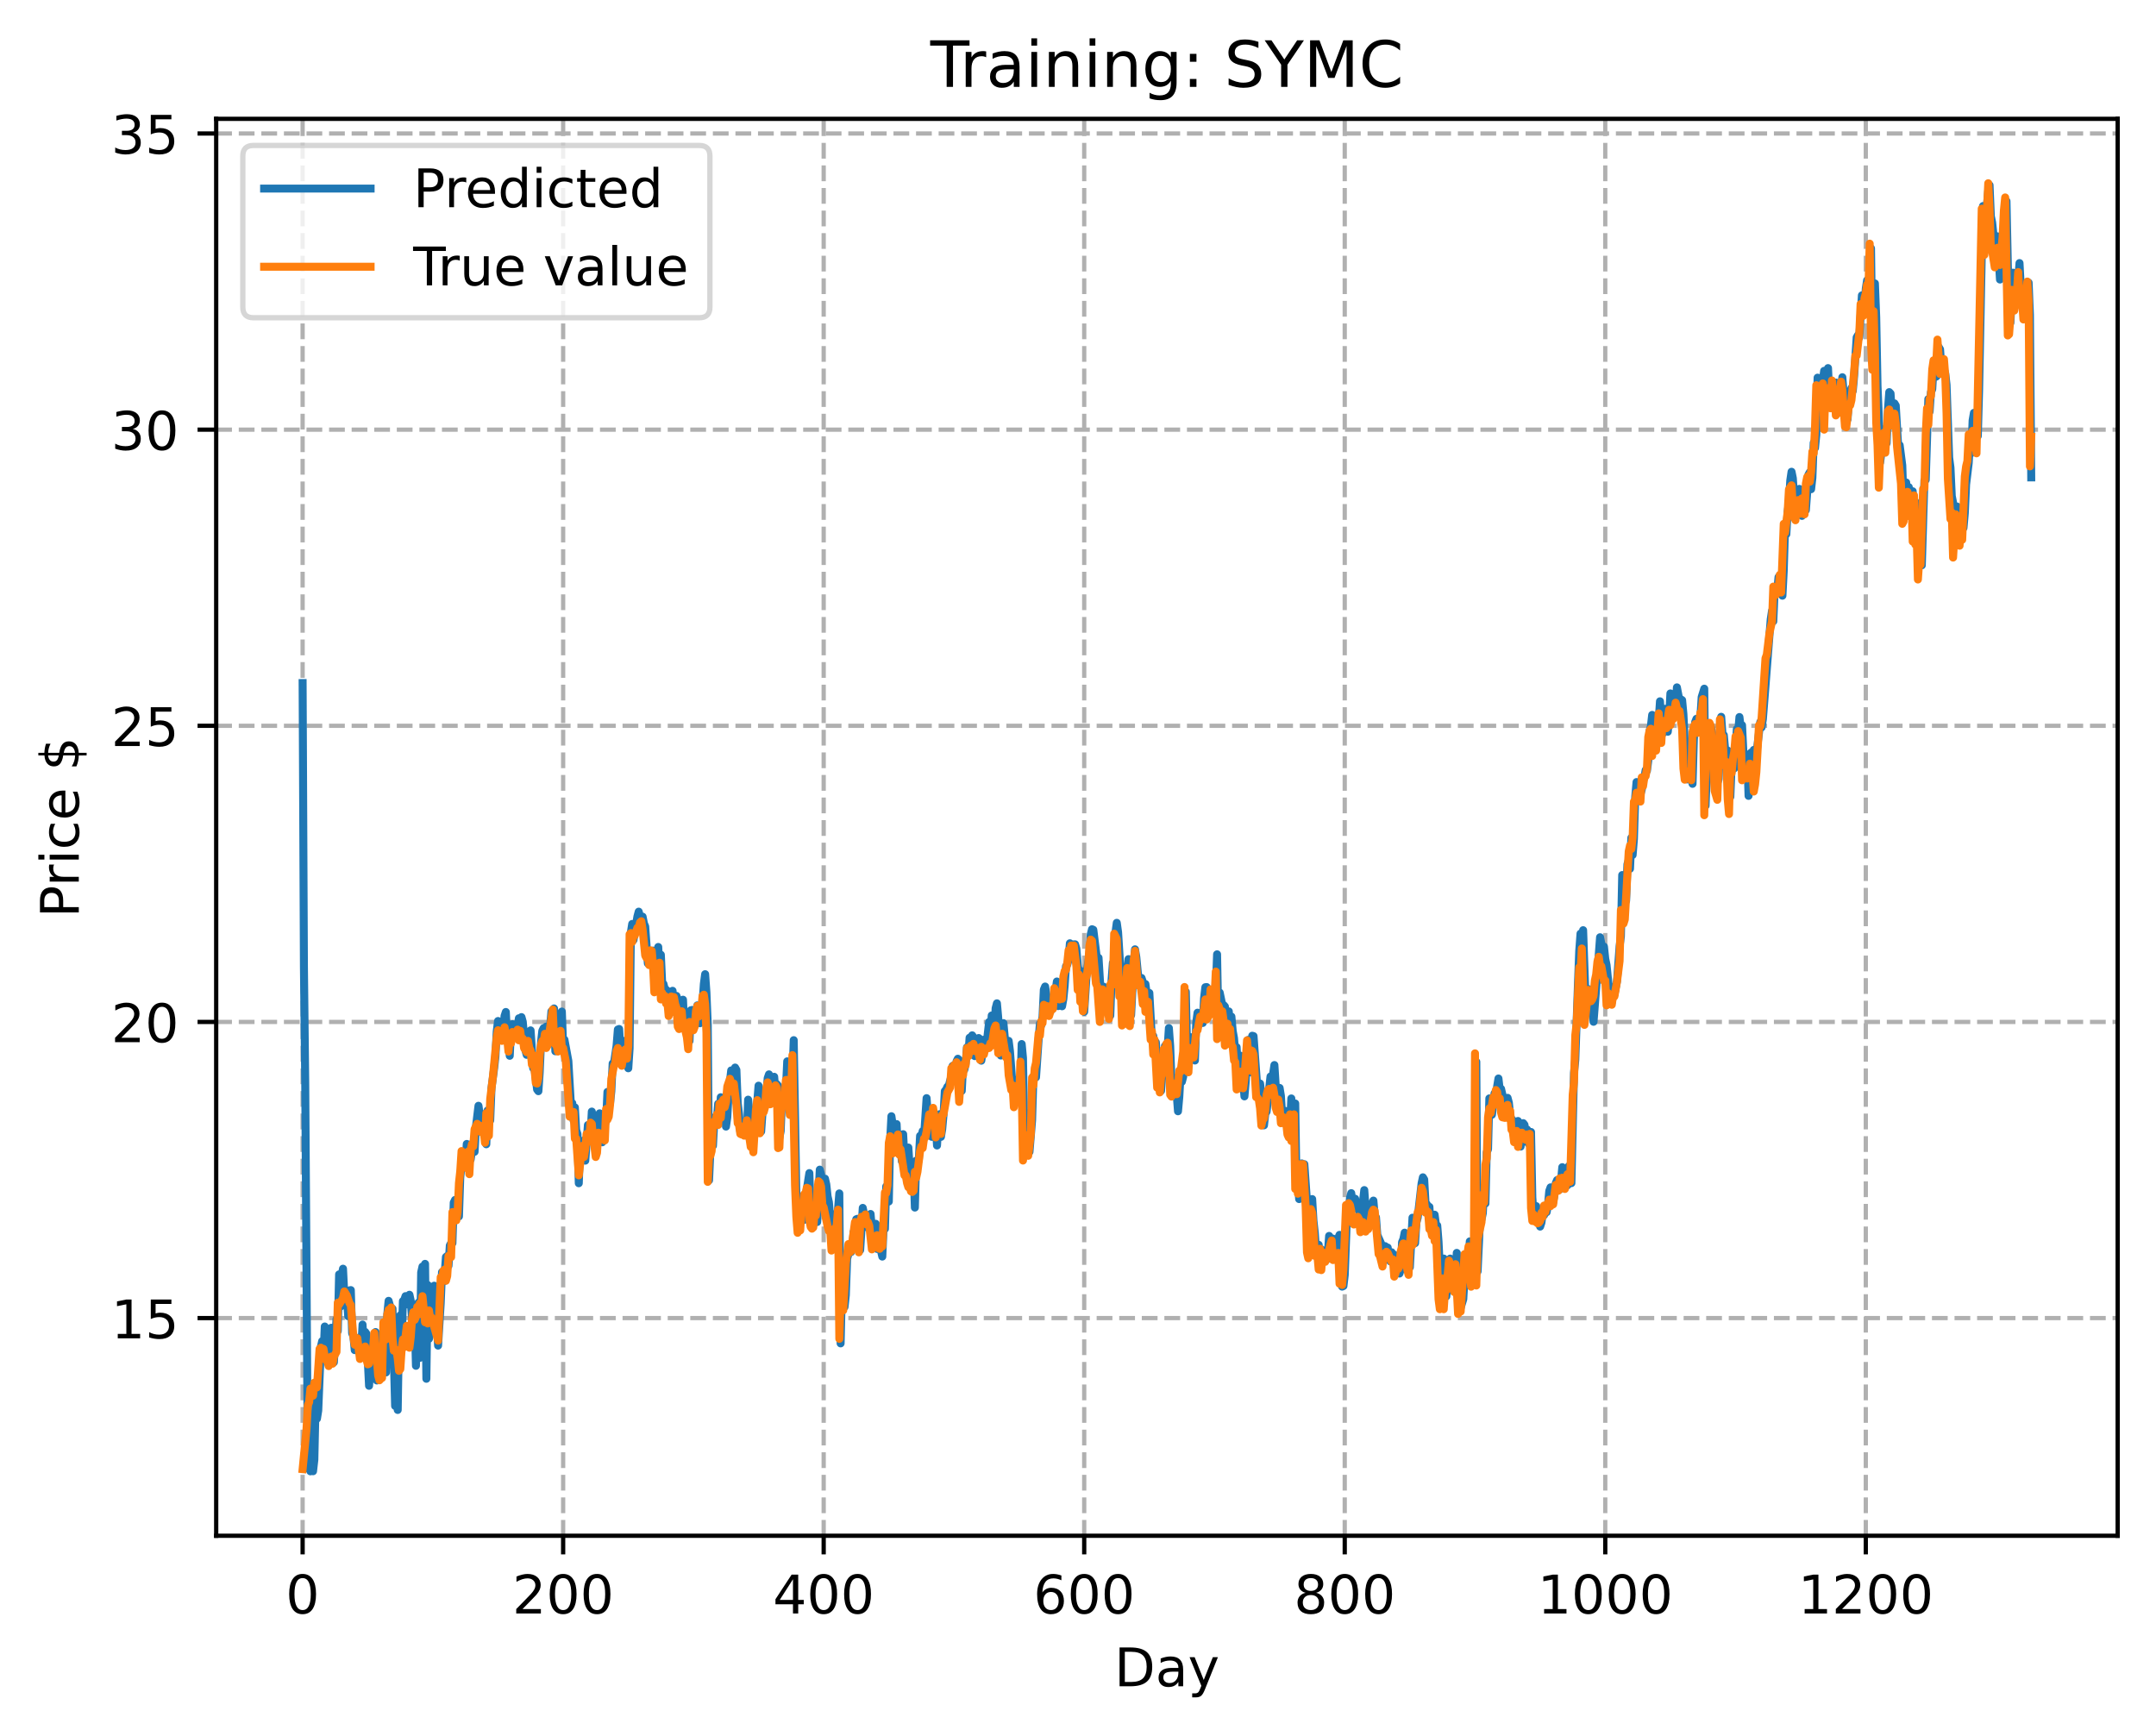 <?xml version="1.0" encoding="utf-8" standalone="no"?>
<!DOCTYPE svg PUBLIC "-//W3C//DTD SVG 1.1//EN"
  "http://www.w3.org/Graphics/SVG/1.1/DTD/svg11.dtd">
<!-- Created with matplotlib (https://matplotlib.org/) -->
<svg height="325.986pt" version="1.1" viewBox="0 0 404.923 325.986" width="404.923pt" xmlns="http://www.w3.org/2000/svg" xmlns:xlink="http://www.w3.org/1999/xlink">
 <defs>
  <style type="text/css">
*{stroke-linecap:butt;stroke-linejoin:round;}
  </style>
 </defs>
 <g id="figure_1">
  <g id="patch_1">
   <path d="M 0 325.986 
L 404.923 325.986 
L 404.923 0 
L 0 0 
z
" style="fill:#ffffff;"/>
  </g>
  <g id="axes_1">
   <g id="patch_2">
    <path d="M 40.603 288.43 
L 397.723 288.43 
L 397.723 22.318 
L 40.603 22.318 
z
" style="fill:#ffffff;"/>
   </g>
   <g id="matplotlib.axis_1">
    <g id="xtick_1">
     <g id="line2d_1">
      <path clip-path="url(#p7f2e5c554e)" d="M 56.836 288.43 
L 56.836 22.318 
" style="fill:none;stroke:#b0b0b0;stroke-dasharray:2.96,1.28;stroke-dashoffset:0;stroke-width:0.8;"/>
     </g>
     <g id="line2d_2">
      <defs>
       <path d="M 0 0 
L 0 3.5 
" id="m7fdbd3199d" style="stroke:#000000;stroke-width:0.8;"/>
      </defs>
      <g>
       <use style="stroke:#000000;stroke-width:0.8;" x="56.836" xlink:href="#m7fdbd3199d" y="288.43"/>
      </g>
     </g>
     <g id="text_1">
      <!-- 0 -->
      <defs>
       <path d="M 31.781 66.406 
Q 24.172 66.406 20.328 58.906 
Q 16.5 51.422 16.5 36.375 
Q 16.5 21.391 20.328 13.891 
Q 24.172 6.391 31.781 6.391 
Q 39.453 6.391 43.281 13.891 
Q 47.125 21.391 47.125 36.375 
Q 47.125 51.422 43.281 58.906 
Q 39.453 66.406 31.781 66.406 
z
M 31.781 74.219 
Q 44.047 74.219 50.516 64.516 
Q 56.984 54.828 56.984 36.375 
Q 56.984 17.969 50.516 8.266 
Q 44.047 -1.422 31.781 -1.422 
Q 19.531 -1.422 13.062 8.266 
Q 6.594 17.969 6.594 36.375 
Q 6.594 54.828 13.062 64.516 
Q 19.531 74.219 31.781 74.219 
z
" id="DejaVuSans-48"/>
      </defs>
      <g transform="translate(53.655 303.029)scale(0.1 -0.1)">
       <use xlink:href="#DejaVuSans-48"/>
      </g>
     </g>
    </g>
    <g id="xtick_2">
     <g id="line2d_3">
      <path clip-path="url(#p7f2e5c554e)" d="M 105.766 288.43 
L 105.766 22.318 
" style="fill:none;stroke:#b0b0b0;stroke-dasharray:2.96,1.28;stroke-dashoffset:0;stroke-width:0.8;"/>
     </g>
     <g id="line2d_4">
      <g>
       <use style="stroke:#000000;stroke-width:0.8;" x="105.766" xlink:href="#m7fdbd3199d" y="288.43"/>
      </g>
     </g>
     <g id="text_2">
      <!-- 200 -->
      <defs>
       <path d="M 19.188 8.297 
L 53.609 8.297 
L 53.609 0 
L 7.328 0 
L 7.328 8.297 
Q 12.938 14.109 22.625 23.891 
Q 32.328 33.688 34.812 36.531 
Q 39.547 41.844 41.422 45.531 
Q 43.312 49.219 43.312 52.781 
Q 43.312 58.594 39.234 62.25 
Q 35.156 65.922 28.609 65.922 
Q 23.969 65.922 18.812 64.312 
Q 13.672 62.703 7.812 59.422 
L 7.812 69.391 
Q 13.766 71.781 18.938 73 
Q 24.125 74.219 28.422 74.219 
Q 39.75 74.219 46.484 68.547 
Q 53.219 62.891 53.219 53.422 
Q 53.219 48.922 51.531 44.891 
Q 49.859 40.875 45.406 35.406 
Q 44.188 33.984 37.641 27.219 
Q 31.109 20.453 19.188 8.297 
z
" id="DejaVuSans-50"/>
      </defs>
      <g transform="translate(96.223 303.029)scale(0.1 -0.1)">
       <use xlink:href="#DejaVuSans-50"/>
       <use x="63.623" xlink:href="#DejaVuSans-48"/>
       <use x="127.246" xlink:href="#DejaVuSans-48"/>
      </g>
     </g>
    </g>
    <g id="xtick_3">
     <g id="line2d_5">
      <path clip-path="url(#p7f2e5c554e)" d="M 154.697 288.43 
L 154.697 22.318 
" style="fill:none;stroke:#b0b0b0;stroke-dasharray:2.96,1.28;stroke-dashoffset:0;stroke-width:0.8;"/>
     </g>
     <g id="line2d_6">
      <g>
       <use style="stroke:#000000;stroke-width:0.8;" x="154.697" xlink:href="#m7fdbd3199d" y="288.43"/>
      </g>
     </g>
     <g id="text_3">
      <!-- 400 -->
      <defs>
       <path d="M 37.797 64.312 
L 12.891 25.391 
L 37.797 25.391 
z
M 35.203 72.906 
L 47.609 72.906 
L 47.609 25.391 
L 58.016 25.391 
L 58.016 17.188 
L 47.609 17.188 
L 47.609 0 
L 37.797 0 
L 37.797 17.188 
L 4.891 17.188 
L 4.891 26.703 
z
" id="DejaVuSans-52"/>
      </defs>
      <g transform="translate(145.153 303.029)scale(0.1 -0.1)">
       <use xlink:href="#DejaVuSans-52"/>
       <use x="63.623" xlink:href="#DejaVuSans-48"/>
       <use x="127.246" xlink:href="#DejaVuSans-48"/>
      </g>
     </g>
    </g>
    <g id="xtick_4">
     <g id="line2d_7">
      <path clip-path="url(#p7f2e5c554e)" d="M 203.628 288.43 
L 203.628 22.318 
" style="fill:none;stroke:#b0b0b0;stroke-dasharray:2.96,1.28;stroke-dashoffset:0;stroke-width:0.8;"/>
     </g>
     <g id="line2d_8">
      <g>
       <use style="stroke:#000000;stroke-width:0.8;" x="203.628" xlink:href="#m7fdbd3199d" y="288.43"/>
      </g>
     </g>
     <g id="text_4">
      <!-- 600 -->
      <defs>
       <path d="M 33.016 40.375 
Q 26.375 40.375 22.484 35.828 
Q 18.609 31.297 18.609 23.391 
Q 18.609 15.531 22.484 10.953 
Q 26.375 6.391 33.016 6.391 
Q 39.656 6.391 43.531 10.953 
Q 47.406 15.531 47.406 23.391 
Q 47.406 31.297 43.531 35.828 
Q 39.656 40.375 33.016 40.375 
z
M 52.594 71.297 
L 52.594 62.312 
Q 48.875 64.062 45.094 64.984 
Q 41.312 65.922 37.594 65.922 
Q 27.828 65.922 22.672 59.328 
Q 17.531 52.734 16.797 39.406 
Q 19.672 43.656 24.016 45.922 
Q 28.375 48.188 33.594 48.188 
Q 44.578 48.188 50.953 41.516 
Q 57.328 34.859 57.328 23.391 
Q 57.328 12.156 50.688 5.359 
Q 44.047 -1.422 33.016 -1.422 
Q 20.359 -1.422 13.672 8.266 
Q 6.984 17.969 6.984 36.375 
Q 6.984 53.656 15.188 63.938 
Q 23.391 74.219 37.203 74.219 
Q 40.922 74.219 44.703 73.484 
Q 48.484 72.75 52.594 71.297 
z
" id="DejaVuSans-54"/>
      </defs>
      <g transform="translate(194.084 303.029)scale(0.1 -0.1)">
       <use xlink:href="#DejaVuSans-54"/>
       <use x="63.623" xlink:href="#DejaVuSans-48"/>
       <use x="127.246" xlink:href="#DejaVuSans-48"/>
      </g>
     </g>
    </g>
    <g id="xtick_5">
     <g id="line2d_9">
      <path clip-path="url(#p7f2e5c554e)" d="M 252.558 288.43 
L 252.558 22.318 
" style="fill:none;stroke:#b0b0b0;stroke-dasharray:2.96,1.28;stroke-dashoffset:0;stroke-width:0.8;"/>
     </g>
     <g id="line2d_10">
      <g>
       <use style="stroke:#000000;stroke-width:0.8;" x="252.558" xlink:href="#m7fdbd3199d" y="288.43"/>
      </g>
     </g>
     <g id="text_5">
      <!-- 800 -->
      <defs>
       <path d="M 31.781 34.625 
Q 24.75 34.625 20.719 30.859 
Q 16.703 27.094 16.703 20.516 
Q 16.703 13.922 20.719 10.156 
Q 24.75 6.391 31.781 6.391 
Q 38.812 6.391 42.859 10.172 
Q 46.922 13.969 46.922 20.516 
Q 46.922 27.094 42.891 30.859 
Q 38.875 34.625 31.781 34.625 
z
M 21.922 38.812 
Q 15.578 40.375 12.031 44.719 
Q 8.5 49.078 8.5 55.328 
Q 8.5 64.062 14.719 69.141 
Q 20.953 74.219 31.781 74.219 
Q 42.672 74.219 48.875 69.141 
Q 55.078 64.062 55.078 55.328 
Q 55.078 49.078 51.531 44.719 
Q 48 40.375 41.703 38.812 
Q 48.828 37.156 52.797 32.312 
Q 56.781 27.484 56.781 20.516 
Q 56.781 9.906 50.312 4.234 
Q 43.844 -1.422 31.781 -1.422 
Q 19.734 -1.422 13.25 4.234 
Q 6.781 9.906 6.781 20.516 
Q 6.781 27.484 10.781 32.312 
Q 14.797 37.156 21.922 38.812 
z
M 18.312 54.391 
Q 18.312 48.734 21.844 45.562 
Q 25.391 42.391 31.781 42.391 
Q 38.141 42.391 41.719 45.562 
Q 45.312 48.734 45.312 54.391 
Q 45.312 60.062 41.719 63.234 
Q 38.141 66.406 31.781 66.406 
Q 25.391 66.406 21.844 63.234 
Q 18.312 60.062 18.312 54.391 
z
" id="DejaVuSans-56"/>
      </defs>
      <g transform="translate(243.015 303.029)scale(0.1 -0.1)">
       <use xlink:href="#DejaVuSans-56"/>
       <use x="63.623" xlink:href="#DejaVuSans-48"/>
       <use x="127.246" xlink:href="#DejaVuSans-48"/>
      </g>
     </g>
    </g>
    <g id="xtick_6">
     <g id="line2d_11">
      <path clip-path="url(#p7f2e5c554e)" d="M 301.489 288.43 
L 301.489 22.318 
" style="fill:none;stroke:#b0b0b0;stroke-dasharray:2.96,1.28;stroke-dashoffset:0;stroke-width:0.8;"/>
     </g>
     <g id="line2d_12">
      <g>
       <use style="stroke:#000000;stroke-width:0.8;" x="301.489" xlink:href="#m7fdbd3199d" y="288.43"/>
      </g>
     </g>
     <g id="text_6">
      <!-- 1000 -->
      <defs>
       <path d="M 12.406 8.297 
L 28.516 8.297 
L 28.516 63.922 
L 10.984 60.406 
L 10.984 69.391 
L 28.422 72.906 
L 38.281 72.906 
L 38.281 8.297 
L 54.391 8.297 
L 54.391 0 
L 12.406 0 
z
" id="DejaVuSans-49"/>
      </defs>
      <g transform="translate(288.764 303.029)scale(0.1 -0.1)">
       <use xlink:href="#DejaVuSans-49"/>
       <use x="63.623" xlink:href="#DejaVuSans-48"/>
       <use x="127.246" xlink:href="#DejaVuSans-48"/>
       <use x="190.869" xlink:href="#DejaVuSans-48"/>
      </g>
     </g>
    </g>
    <g id="xtick_7">
     <g id="line2d_13">
      <path clip-path="url(#p7f2e5c554e)" d="M 350.419 288.43 
L 350.419 22.318 
" style="fill:none;stroke:#b0b0b0;stroke-dasharray:2.96,1.28;stroke-dashoffset:0;stroke-width:0.8;"/>
     </g>
     <g id="line2d_14">
      <g>
       <use style="stroke:#000000;stroke-width:0.8;" x="350.419" xlink:href="#m7fdbd3199d" y="288.43"/>
      </g>
     </g>
     <g id="text_7">
      <!-- 1200 -->
      <g transform="translate(337.694 303.029)scale(0.1 -0.1)">
       <use xlink:href="#DejaVuSans-49"/>
       <use x="63.623" xlink:href="#DejaVuSans-50"/>
       <use x="127.246" xlink:href="#DejaVuSans-48"/>
       <use x="190.869" xlink:href="#DejaVuSans-48"/>
      </g>
     </g>
    </g>
    <g id="text_8">
     <!-- Day -->
     <defs>
      <path d="M 19.672 64.797 
L 19.672 8.109 
L 31.594 8.109 
Q 46.688 8.109 53.688 14.938 
Q 60.688 21.781 60.688 36.531 
Q 60.688 51.172 53.688 57.984 
Q 46.688 64.797 31.594 64.797 
z
M 9.812 72.906 
L 30.078 72.906 
Q 51.266 72.906 61.172 64.094 
Q 71.094 55.281 71.094 36.531 
Q 71.094 17.672 61.125 8.828 
Q 51.172 0 30.078 0 
L 9.812 0 
z
" id="DejaVuSans-68"/>
      <path d="M 34.281 27.484 
Q 23.391 27.484 19.188 25 
Q 14.984 22.516 14.984 16.5 
Q 14.984 11.719 18.141 8.906 
Q 21.297 6.109 26.703 6.109 
Q 34.188 6.109 38.703 11.406 
Q 43.219 16.703 43.219 25.484 
L 43.219 27.484 
z
M 52.203 31.203 
L 52.203 0 
L 43.219 0 
L 43.219 8.297 
Q 40.141 3.328 35.547 0.953 
Q 30.953 -1.422 24.312 -1.422 
Q 15.922 -1.422 10.953 3.297 
Q 6 8.016 6 15.922 
Q 6 25.141 12.172 29.828 
Q 18.359 34.516 30.609 34.516 
L 43.219 34.516 
L 43.219 35.406 
Q 43.219 41.609 39.141 45 
Q 35.062 48.391 27.688 48.391 
Q 23 48.391 18.547 47.266 
Q 14.109 46.141 10.016 43.891 
L 10.016 52.203 
Q 14.938 54.109 19.578 55.047 
Q 24.219 56 28.609 56 
Q 40.484 56 46.344 49.844 
Q 52.203 43.703 52.203 31.203 
z
" id="DejaVuSans-97"/>
      <path d="M 32.172 -5.078 
Q 28.375 -14.844 24.75 -17.812 
Q 21.141 -20.797 15.094 -20.797 
L 7.906 -20.797 
L 7.906 -13.281 
L 13.188 -13.281 
Q 16.891 -13.281 18.938 -11.516 
Q 21 -9.766 23.484 -3.219 
L 25.094 0.875 
L 2.984 54.688 
L 12.5 54.688 
L 29.594 11.922 
L 46.688 54.688 
L 56.203 54.688 
z
" id="DejaVuSans-121"/>
     </defs>
     <g transform="translate(209.29 316.707)scale(0.1 -0.1)">
      <use xlink:href="#DejaVuSans-68"/>
      <use x="77.002" xlink:href="#DejaVuSans-97"/>
      <use x="138.281" xlink:href="#DejaVuSans-121"/>
     </g>
    </g>
   </g>
   <g id="matplotlib.axis_2">
    <g id="ytick_1">
     <g id="line2d_15">
      <path clip-path="url(#p7f2e5c554e)" d="M 40.603 247.557 
L 397.723 247.557 
" style="fill:none;stroke:#b0b0b0;stroke-dasharray:2.96,1.28;stroke-dashoffset:0;stroke-width:0.8;"/>
     </g>
     <g id="line2d_16">
      <defs>
       <path d="M 0 0 
L -3.5 0 
" id="m0a3451bab3" style="stroke:#000000;stroke-width:0.8;"/>
      </defs>
      <g>
       <use style="stroke:#000000;stroke-width:0.8;" x="40.603" xlink:href="#m0a3451bab3" y="247.557"/>
      </g>
     </g>
     <g id="text_9">
      <!-- 15 -->
      <defs>
       <path d="M 10.797 72.906 
L 49.516 72.906 
L 49.516 64.594 
L 19.828 64.594 
L 19.828 46.734 
Q 21.969 47.469 24.109 47.828 
Q 26.266 48.188 28.422 48.188 
Q 40.625 48.188 47.75 41.5 
Q 54.891 34.812 54.891 23.391 
Q 54.891 11.625 47.562 5.094 
Q 40.234 -1.422 26.906 -1.422 
Q 22.312 -1.422 17.547 -0.641 
Q 12.797 0.141 7.719 1.703 
L 7.719 11.625 
Q 12.109 9.234 16.797 8.062 
Q 21.484 6.891 26.703 6.891 
Q 35.156 6.891 40.078 11.328 
Q 45.016 15.766 45.016 23.391 
Q 45.016 31 40.078 35.438 
Q 35.156 39.891 26.703 39.891 
Q 22.75 39.891 18.812 39.016 
Q 14.891 38.141 10.797 36.281 
z
" id="DejaVuSans-53"/>
      </defs>
      <g transform="translate(20.878 251.356)scale(0.1 -0.1)">
       <use xlink:href="#DejaVuSans-49"/>
       <use x="63.623" xlink:href="#DejaVuSans-53"/>
      </g>
     </g>
    </g>
    <g id="ytick_2">
     <g id="line2d_17">
      <path clip-path="url(#p7f2e5c554e)" d="M 40.603 191.935 
L 397.723 191.935 
" style="fill:none;stroke:#b0b0b0;stroke-dasharray:2.96,1.28;stroke-dashoffset:0;stroke-width:0.8;"/>
     </g>
     <g id="line2d_18">
      <g>
       <use style="stroke:#000000;stroke-width:0.8;" x="40.603" xlink:href="#m0a3451bab3" y="191.935"/>
      </g>
     </g>
     <g id="text_10">
      <!-- 20 -->
      <g transform="translate(20.878 195.734)scale(0.1 -0.1)">
       <use xlink:href="#DejaVuSans-50"/>
       <use x="63.623" xlink:href="#DejaVuSans-48"/>
      </g>
     </g>
    </g>
    <g id="ytick_3">
     <g id="line2d_19">
      <path clip-path="url(#p7f2e5c554e)" d="M 40.603 136.313 
L 397.723 136.313 
" style="fill:none;stroke:#b0b0b0;stroke-dasharray:2.96,1.28;stroke-dashoffset:0;stroke-width:0.8;"/>
     </g>
     <g id="line2d_20">
      <g>
       <use style="stroke:#000000;stroke-width:0.8;" x="40.603" xlink:href="#m0a3451bab3" y="136.313"/>
      </g>
     </g>
     <g id="text_11">
      <!-- 25 -->
      <g transform="translate(20.878 140.112)scale(0.1 -0.1)">
       <use xlink:href="#DejaVuSans-50"/>
       <use x="63.623" xlink:href="#DejaVuSans-53"/>
      </g>
     </g>
    </g>
    <g id="ytick_4">
     <g id="line2d_21">
      <path clip-path="url(#p7f2e5c554e)" d="M 40.603 80.691 
L 397.723 80.691 
" style="fill:none;stroke:#b0b0b0;stroke-dasharray:2.96,1.28;stroke-dashoffset:0;stroke-width:0.8;"/>
     </g>
     <g id="line2d_22">
      <g>
       <use style="stroke:#000000;stroke-width:0.8;" x="40.603" xlink:href="#m0a3451bab3" y="80.691"/>
      </g>
     </g>
     <g id="text_12">
      <!-- 30 -->
      <defs>
       <path d="M 40.578 39.312 
Q 47.656 37.797 51.625 33 
Q 55.609 28.219 55.609 21.188 
Q 55.609 10.406 48.188 4.484 
Q 40.766 -1.422 27.094 -1.422 
Q 22.516 -1.422 17.656 -0.516 
Q 12.797 0.391 7.625 2.203 
L 7.625 11.719 
Q 11.719 9.328 16.594 8.109 
Q 21.484 6.891 26.812 6.891 
Q 36.078 6.891 40.938 10.547 
Q 45.797 14.203 45.797 21.188 
Q 45.797 27.641 41.281 31.266 
Q 36.766 34.906 28.719 34.906 
L 20.219 34.906 
L 20.219 43.016 
L 29.109 43.016 
Q 36.375 43.016 40.234 45.922 
Q 44.094 48.828 44.094 54.297 
Q 44.094 59.906 40.109 62.906 
Q 36.141 65.922 28.719 65.922 
Q 24.656 65.922 20.016 65.031 
Q 15.375 64.156 9.812 62.312 
L 9.812 71.094 
Q 15.438 72.656 20.344 73.438 
Q 25.25 74.219 29.594 74.219 
Q 40.828 74.219 47.359 69.109 
Q 53.906 64.016 53.906 55.328 
Q 53.906 49.266 50.438 45.094 
Q 46.969 40.922 40.578 39.312 
z
" id="DejaVuSans-51"/>
      </defs>
      <g transform="translate(20.878 84.491)scale(0.1 -0.1)">
       <use xlink:href="#DejaVuSans-51"/>
       <use x="63.623" xlink:href="#DejaVuSans-48"/>
      </g>
     </g>
    </g>
    <g id="ytick_5">
     <g id="line2d_23">
      <path clip-path="url(#p7f2e5c554e)" d="M 40.603 25.07 
L 397.723 25.07 
" style="fill:none;stroke:#b0b0b0;stroke-dasharray:2.96,1.28;stroke-dashoffset:0;stroke-width:0.8;"/>
     </g>
     <g id="line2d_24">
      <g>
       <use style="stroke:#000000;stroke-width:0.8;" x="40.603" xlink:href="#m0a3451bab3" y="25.07"/>
      </g>
     </g>
     <g id="text_13">
      <!-- 35 -->
      <g transform="translate(20.878 28.869)scale(0.1 -0.1)">
       <use xlink:href="#DejaVuSans-51"/>
       <use x="63.623" xlink:href="#DejaVuSans-53"/>
      </g>
     </g>
    </g>
    <g id="text_14">
     <!-- Price $ -->
     <defs>
      <path d="M 19.672 64.797 
L 19.672 37.406 
L 32.078 37.406 
Q 38.969 37.406 42.719 40.969 
Q 46.484 44.531 46.484 51.125 
Q 46.484 57.672 42.719 61.234 
Q 38.969 64.797 32.078 64.797 
z
M 9.812 72.906 
L 32.078 72.906 
Q 44.344 72.906 50.609 67.359 
Q 56.891 61.812 56.891 51.125 
Q 56.891 40.328 50.609 34.812 
Q 44.344 29.297 32.078 29.297 
L 19.672 29.297 
L 19.672 0 
L 9.812 0 
z
" id="DejaVuSans-80"/>
      <path d="M 41.109 46.297 
Q 39.594 47.172 37.812 47.578 
Q 36.031 48 33.891 48 
Q 26.266 48 22.188 43.047 
Q 18.109 38.094 18.109 28.812 
L 18.109 0 
L 9.078 0 
L 9.078 54.688 
L 18.109 54.688 
L 18.109 46.188 
Q 20.953 51.172 25.484 53.578 
Q 30.031 56 36.531 56 
Q 37.453 56 38.578 55.875 
Q 39.703 55.766 41.062 55.516 
z
" id="DejaVuSans-114"/>
      <path d="M 9.422 54.688 
L 18.406 54.688 
L 18.406 0 
L 9.422 0 
z
M 9.422 75.984 
L 18.406 75.984 
L 18.406 64.594 
L 9.422 64.594 
z
" id="DejaVuSans-105"/>
      <path d="M 48.781 52.594 
L 48.781 44.188 
Q 44.969 46.297 41.141 47.344 
Q 37.312 48.391 33.406 48.391 
Q 24.656 48.391 19.812 42.844 
Q 14.984 37.312 14.984 27.297 
Q 14.984 17.281 19.812 11.734 
Q 24.656 6.203 33.406 6.203 
Q 37.312 6.203 41.141 7.25 
Q 44.969 8.297 48.781 10.406 
L 48.781 2.094 
Q 45.016 0.344 40.984 -0.531 
Q 36.969 -1.422 32.422 -1.422 
Q 20.062 -1.422 12.781 6.344 
Q 5.516 14.109 5.516 27.297 
Q 5.516 40.672 12.859 48.328 
Q 20.219 56 33.016 56 
Q 37.156 56 41.109 55.141 
Q 45.062 54.297 48.781 52.594 
z
" id="DejaVuSans-99"/>
      <path d="M 56.203 29.594 
L 56.203 25.203 
L 14.891 25.203 
Q 15.484 15.922 20.484 11.062 
Q 25.484 6.203 34.422 6.203 
Q 39.594 6.203 44.453 7.469 
Q 49.312 8.734 54.109 11.281 
L 54.109 2.781 
Q 49.266 0.734 44.188 -0.344 
Q 39.109 -1.422 33.891 -1.422 
Q 20.797 -1.422 13.156 6.188 
Q 5.516 13.812 5.516 26.812 
Q 5.516 40.234 12.766 48.109 
Q 20.016 56 32.328 56 
Q 43.359 56 49.781 48.891 
Q 56.203 41.797 56.203 29.594 
z
M 47.219 32.234 
Q 47.125 39.594 43.094 43.984 
Q 39.062 48.391 32.422 48.391 
Q 24.906 48.391 20.391 44.141 
Q 15.875 39.891 15.188 32.172 
z
" id="DejaVuSans-101"/>
      <path id="DejaVuSans-32"/>
      <path d="M 33.797 -14.703 
L 28.906 -14.703 
L 28.859 0 
Q 23.734 0.094 18.609 1.188 
Q 13.484 2.297 8.297 4.5 
L 8.297 13.281 
Q 13.281 10.156 18.375 8.562 
Q 23.484 6.984 28.906 6.938 
L 28.906 29.203 
Q 18.109 30.953 13.203 35.156 
Q 8.297 39.359 8.297 46.688 
Q 8.297 54.641 13.625 59.219 
Q 18.953 63.812 28.906 64.5 
L 28.906 75.984 
L 33.797 75.984 
L 33.797 64.656 
Q 38.328 64.453 42.578 63.688 
Q 46.828 62.938 50.875 61.625 
L 50.875 53.078 
Q 46.828 55.125 42.547 56.25 
Q 38.281 57.375 33.797 57.562 
L 33.797 36.719 
Q 44.875 35.016 50.094 30.609 
Q 55.328 26.219 55.328 18.609 
Q 55.328 10.359 49.781 5.594 
Q 44.234 0.828 33.797 0.094 
z
M 28.906 37.594 
L 28.906 57.625 
Q 23.25 56.984 20.266 54.391 
Q 17.281 51.812 17.281 47.516 
Q 17.281 43.312 20.031 40.969 
Q 22.797 38.625 28.906 37.594 
z
M 33.797 28.219 
L 33.797 7.078 
Q 39.984 7.906 43.141 10.594 
Q 46.297 13.281 46.297 17.672 
Q 46.297 21.969 43.281 24.5 
Q 40.281 27.047 33.797 28.219 
z
" id="DejaVuSans-36"/>
     </defs>
     <g transform="translate(14.798 172.342)rotate(-90)scale(0.1 -0.1)">
      <use xlink:href="#DejaVuSans-80"/>
      <use x="58.553" xlink:href="#DejaVuSans-114"/>
      <use x="99.666" xlink:href="#DejaVuSans-105"/>
      <use x="127.449" xlink:href="#DejaVuSans-99"/>
      <use x="182.43" xlink:href="#DejaVuSans-101"/>
      <use x="243.953" xlink:href="#DejaVuSans-32"/>
      <use x="275.74" xlink:href="#DejaVuSans-36"/>
     </g>
    </g>
   </g>
   <g id="line2d_25">
    <path clip-path="url(#p7f2e5c554e)" d="M 56.836 128.288 
L 57.081 181.565 
L 57.325 203.265 
L 57.814 275.809 
L 58.059 272.753 
L 58.304 276.334 
L 58.548 265.758 
L 58.793 276.316 
L 59.038 274.171 
L 59.282 263.08 
L 59.527 266.455 
L 59.772 264.916 
L 60.261 252.963 
L 60.506 251.879 
L 60.75 254.857 
L 60.995 249.135 
L 61.24 250.2 
L 61.729 255.793 
L 61.974 253.802 
L 62.218 249.374 
L 62.463 250.111 
L 62.708 255.854 
L 63.197 247.738 
L 63.441 249.973 
L 63.686 239.348 
L 63.931 245.407 
L 64.175 239.431 
L 64.42 238.28 
L 64.665 243.142 
L 64.909 244.332 
L 65.154 244.12 
L 65.399 247.215 
L 65.643 242.347 
L 65.888 242.298 
L 66.133 250.399 
L 66.377 250.97 
L 66.622 253.572 
L 67.111 251.345 
L 67.356 251.25 
L 67.601 251.516 
L 67.845 253.402 
L 68.09 248.771 
L 68.335 253.015 
L 68.579 250.148 
L 68.824 250.497 
L 69.313 260.27 
L 69.558 256.993 
L 69.802 256.371 
L 70.047 257.873 
L 70.536 250.18 
L 70.781 259.273 
L 71.026 258.398 
L 71.27 256.755 
L 71.515 258.906 
L 71.76 257.815 
L 72.004 255.859 
L 72.249 249.423 
L 72.494 257.764 
L 72.738 246.8 
L 72.983 244.314 
L 73.228 245.191 
L 73.472 246.666 
L 73.717 245.792 
L 74.206 264.058 
L 74.451 255.807 
L 74.696 264.809 
L 74.94 249.654 
L 75.185 247.028 
L 75.429 251.729 
L 75.674 244.356 
L 75.919 244.153 
L 76.163 243.431 
L 76.408 244.981 
L 76.653 244.763 
L 76.897 243.17 
L 77.142 244.312 
L 77.631 250.973 
L 77.876 247.159 
L 78.121 256.514 
L 78.365 247.779 
L 78.61 244.625 
L 78.855 255.024 
L 79.099 238.975 
L 79.344 237.878 
L 79.589 240.398 
L 79.833 237.368 
L 80.078 258.953 
L 80.323 241.327 
L 80.567 251.451 
L 80.812 244.616 
L 81.056 244.72 
L 81.301 245.725 
L 81.546 241.47 
L 82.28 252.724 
L 82.769 244.771 
L 83.014 238.916 
L 83.258 240.735 
L 83.503 239.412 
L 83.748 236.083 
L 83.992 235.885 
L 84.237 237.714 
L 84.482 233.918 
L 84.726 233.457 
L 84.971 233.48 
L 85.216 225.864 
L 85.46 225.366 
L 85.705 227.44 
L 86.194 228.467 
L 86.439 221.198 
L 86.684 218.623 
L 86.928 218.011 
L 87.173 219.113 
L 87.417 219.054 
L 87.662 214.85 
L 87.907 217.579 
L 88.151 215.94 
L 88.396 217.763 
L 88.885 214.549 
L 89.13 216.323 
L 89.375 211.718 
L 89.864 207.679 
L 90.109 209.379 
L 90.353 210.161 
L 90.598 209.478 
L 90.843 210.164 
L 91.087 209.208 
L 91.332 214.908 
L 91.577 208.56 
L 91.821 210.669 
L 92.066 210.431 
L 92.311 204.354 
L 92.8 200.66 
L 93.044 198.463 
L 93.289 193.746 
L 93.534 191.758 
L 93.778 192.078 
L 94.023 193.749 
L 94.268 193.645 
L 94.512 194.011 
L 94.757 190.817 
L 95.002 190.064 
L 95.246 195.104 
L 95.491 195.922 
L 95.736 198.293 
L 95.98 193.212 
L 96.225 192.348 
L 96.47 192.407 
L 96.714 193.356 
L 96.959 192.502 
L 97.204 193.063 
L 97.448 191.247 
L 97.693 192.205 
L 97.938 191.027 
L 98.182 191.895 
L 98.672 197.2 
L 98.916 198.113 
L 99.161 196.986 
L 99.405 194.617 
L 99.65 193.518 
L 100.139 200.628 
L 100.384 200.578 
L 100.873 204.614 
L 101.118 204.938 
L 101.363 201.377 
L 101.607 195.76 
L 101.852 193.591 
L 102.097 193.098 
L 102.341 194.29 
L 102.586 192.814 
L 102.831 196.262 
L 103.075 195.453 
L 103.565 189.943 
L 103.809 190.707 
L 104.054 189.401 
L 104.299 197.438 
L 104.543 196.998 
L 104.788 196.793 
L 105.032 197.271 
L 105.522 189.983 
L 105.766 196.539 
L 106.011 195.271 
L 106.745 199.272 
L 107.234 207.695 
L 107.479 207.183 
L 107.724 210.434 
L 107.968 207.979 
L 108.213 212.259 
L 108.458 212.999 
L 108.702 222.227 
L 108.947 215.546 
L 109.192 216.83 
L 109.436 214.92 
L 109.681 214.172 
L 109.926 217.984 
L 110.415 211.293 
L 110.66 213.18 
L 110.904 213.323 
L 111.149 208.768 
L 111.393 209.977 
L 111.638 212.773 
L 111.883 213.781 
L 112.127 215.543 
L 112.617 209.097 
L 113.106 214.537 
L 113.351 211.271 
L 113.595 211.232 
L 113.84 210.31 
L 114.085 205.08 
L 114.574 207.263 
L 114.819 204.917 
L 115.063 199.736 
L 115.308 199.692 
L 115.797 196.427 
L 116.042 193.354 
L 116.287 193.26 
L 116.531 197.44 
L 116.776 197.122 
L 117.02 198.04 
L 117.265 196.26 
L 117.51 195.43 
L 117.754 196.935 
L 117.999 200.634 
L 118.244 196.897 
L 118.488 175.093 
L 118.733 173.528 
L 118.978 176.539 
L 119.712 172.13 
L 119.956 171.222 
L 120.446 173.03 
L 120.69 172.163 
L 120.935 173.425 
L 121.18 174.006 
L 121.669 180.93 
L 121.914 178.524 
L 122.158 178.925 
L 122.403 180.612 
L 122.648 178.536 
L 123.137 184.993 
L 123.381 182.583 
L 123.626 177.854 
L 123.871 182.625 
L 124.115 179.308 
L 124.36 184.619 
L 124.605 184.788 
L 124.849 185.74 
L 125.094 185.866 
L 125.339 187.206 
L 125.583 186.201 
L 125.828 189.892 
L 126.073 190.12 
L 126.317 186.086 
L 126.562 188.828 
L 126.807 187.14 
L 127.051 187.04 
L 127.296 187.728 
L 127.541 190.389 
L 127.785 190.903 
L 128.03 190.711 
L 128.275 187.76 
L 128.519 193.202 
L 128.764 192.057 
L 129.253 194.884 
L 129.498 195.521 
L 129.742 189.742 
L 129.987 189.68 
L 130.232 192.191 
L 130.476 191.9 
L 130.721 191.301 
L 130.966 188.825 
L 131.21 188.946 
L 131.455 192.18 
L 131.7 189.015 
L 131.944 188.486 
L 132.189 184.813 
L 132.434 182.966 
L 132.678 186.402 
L 132.923 192.419 
L 133.168 221.677 
L 133.412 216.233 
L 133.657 214.285 
L 133.902 215.185 
L 134.146 210.656 
L 134.391 209.739 
L 134.636 210.183 
L 134.88 207.291 
L 135.125 210.67 
L 135.369 206.074 
L 135.614 206.296 
L 135.859 207.595 
L 136.103 207.029 
L 136.348 211.586 
L 136.593 209.858 
L 136.837 205.37 
L 137.327 201.039 
L 137.571 202.246 
L 137.816 202.226 
L 138.061 200.502 
L 138.305 200.951 
L 138.55 207.162 
L 138.795 209.204 
L 139.039 212.476 
L 139.284 212.84 
L 139.529 211.351 
L 139.773 213.134 
L 140.018 212.771 
L 140.263 213.282 
L 140.507 206.531 
L 141.241 214.326 
L 141.486 212.229 
L 141.73 213.082 
L 142.464 203.906 
L 142.954 212.507 
L 143.443 205.616 
L 143.932 205.776 
L 144.177 202.486 
L 144.422 201.779 
L 144.911 206.476 
L 145.156 205.351 
L 145.4 202.232 
L 145.645 205.065 
L 145.89 203.622 
L 146.134 203.913 
L 146.379 213.672 
L 146.624 212.422 
L 146.868 206.189 
L 147.602 204.695 
L 147.847 199.334 
L 148.336 202.553 
L 148.581 206.341 
L 148.825 202.759 
L 149.07 195.356 
L 149.559 223.932 
L 149.804 225.939 
L 150.049 226.707 
L 150.293 228.365 
L 150.538 227.429 
L 151.027 229.109 
L 151.272 224.948 
L 152.006 220.321 
L 152.251 227.397 
L 152.495 227.436 
L 152.74 229.207 
L 152.984 229.496 
L 153.229 225.056 
L 153.474 229.515 
L 153.963 219.675 
L 154.208 220.592 
L 154.452 222.178 
L 154.697 225.278 
L 154.942 221.366 
L 155.186 222.44 
L 155.431 224.698 
L 155.676 225.787 
L 155.92 228.653 
L 156.165 230.108 
L 156.41 234.339 
L 156.899 229.595 
L 157.388 227.153 
L 157.633 224.138 
L 157.878 252.305 
L 158.122 242.104 
L 158.367 241.582 
L 158.612 245.459 
L 158.856 243.248 
L 159.101 236.399 
L 159.59 234.6 
L 159.835 235.161 
L 160.079 234.251 
L 160.324 231.382 
L 160.569 231.127 
L 160.813 228.993 
L 161.058 228.906 
L 161.547 234.79 
L 162.037 226.859 
L 162.281 228.057 
L 162.526 230.448 
L 162.771 228.237 
L 163.015 229.939 
L 163.26 229.831 
L 163.505 227.999 
L 163.749 230.818 
L 163.994 230.193 
L 164.239 231.59 
L 164.483 229.844 
L 164.728 234.566 
L 164.972 233.785 
L 165.217 233.887 
L 165.706 236.003 
L 165.951 230.447 
L 166.196 230.808 
L 166.44 222.833 
L 166.685 222.833 
L 166.93 225.661 
L 167.174 214.308 
L 167.419 209.641 
L 167.664 211.308 
L 167.908 211.618 
L 168.153 212.524 
L 168.398 211.12 
L 168.642 216.552 
L 168.887 215.164 
L 169.132 215.503 
L 169.376 218.094 
L 169.621 213.014 
L 169.866 217.536 
L 170.11 219.942 
L 170.355 221.14 
L 170.6 215.525 
L 171.089 222.902 
L 171.333 219.506 
L 171.578 219.444 
L 171.823 226.798 
L 172.067 217.992 
L 172.312 218.38 
L 172.557 217.923 
L 172.801 213.327 
L 173.046 213.405 
L 173.291 212.432 
L 173.535 213.711 
L 174.025 206.247 
L 174.269 209.641 
L 174.514 209.785 
L 174.759 212.223 
L 175.003 213.509 
L 175.248 211.879 
L 175.493 211.063 
L 175.737 210.993 
L 175.982 215.137 
L 176.227 211.06 
L 176.471 209.26 
L 176.716 213.523 
L 176.96 212.058 
L 177.205 209.357 
L 177.45 204.922 
L 177.694 204.64 
L 177.939 204.097 
L 178.184 203.944 
L 178.673 202.124 
L 178.918 200.193 
L 179.162 201.234 
L 179.407 201.408 
L 179.652 199.324 
L 179.896 198.845 
L 180.141 199.129 
L 180.386 204.068 
L 180.63 204.883 
L 180.875 200.011 
L 181.12 200.894 
L 181.364 199.717 
L 181.609 196.688 
L 181.854 198.231 
L 182.098 194.895 
L 182.343 198.076 
L 182.588 194.449 
L 182.832 194.818 
L 183.077 198.351 
L 183.321 195.823 
L 183.566 197.096 
L 183.811 194.955 
L 184.055 195.165 
L 184.3 199.208 
L 184.545 197.664 
L 184.789 195.276 
L 185.034 195.512 
L 185.279 196.215 
L 185.768 191.932 
L 186.013 193.951 
L 186.257 190.721 
L 186.502 193.859 
L 186.747 194.061 
L 186.991 189.368 
L 187.236 188.438 
L 187.481 191.185 
L 187.725 197.547 
L 187.97 198.242 
L 188.215 192.953 
L 188.459 192.156 
L 188.948 197.378 
L 189.193 195.956 
L 189.438 195.487 
L 189.682 197.391 
L 190.172 204.035 
L 190.416 203.541 
L 190.661 204.761 
L 190.906 203.671 
L 191.15 203.866 
L 191.395 202.564 
L 191.64 204.797 
L 191.884 196.084 
L 192.129 198.692 
L 192.374 212.57 
L 192.618 213.869 
L 192.863 209.019 
L 193.108 214.014 
L 193.352 216.328 
L 193.842 210.369 
L 194.086 202.152 
L 194.331 201.946 
L 194.575 202.334 
L 195.065 195.224 
L 195.309 192.239 
L 195.554 192.563 
L 195.799 190.952 
L 196.043 185.875 
L 196.288 185.284 
L 196.533 186.886 
L 196.777 187.672 
L 197.022 187.365 
L 197.511 189.655 
L 197.756 188.143 
L 198.001 188.094 
L 198.49 184.339 
L 198.735 188.957 
L 198.979 186.464 
L 199.224 187.338 
L 199.469 188.991 
L 199.713 187.614 
L 199.958 185.123 
L 200.203 181.49 
L 200.447 181.167 
L 200.692 180.205 
L 200.936 177.159 
L 201.181 178.265 
L 201.426 177.613 
L 201.67 177.362 
L 201.915 177.354 
L 202.16 178.171 
L 202.404 181.278 
L 202.649 182.856 
L 202.894 182.303 
L 203.138 185.619 
L 203.383 186.382 
L 203.628 190.027 
L 204.117 182.384 
L 204.606 179.407 
L 204.851 175.499 
L 205.096 174.52 
L 205.34 174.629 
L 206.074 180.513 
L 206.319 179.886 
L 206.808 187.845 
L 207.053 187.583 
L 207.297 185.324 
L 207.787 189.35 
L 208.031 188.388 
L 208.276 187.92 
L 208.521 190.746 
L 208.765 184.09 
L 209.01 180.859 
L 209.255 183.2 
L 209.499 175.166 
L 209.744 173.318 
L 209.989 175.081 
L 210.478 182.859 
L 210.723 181.791 
L 210.967 188.302 
L 211.212 188.159 
L 211.457 184.007 
L 211.701 182.866 
L 211.946 180.139 
L 212.191 189.996 
L 212.435 190.656 
L 212.924 181.223 
L 213.169 178.296 
L 213.414 179.761 
L 213.903 184.813 
L 214.392 183.672 
L 214.637 184.411 
L 214.882 187.459 
L 215.126 184.817 
L 215.616 188.507 
L 215.86 186.485 
L 216.35 195.374 
L 216.594 194.553 
L 216.839 196.082 
L 217.084 195.76 
L 217.328 198.927 
L 217.573 199.785 
L 218.062 204.876 
L 218.307 201.554 
L 218.551 199.886 
L 218.796 196.45 
L 219.041 199.141 
L 219.285 196.789 
L 219.53 193.084 
L 219.775 196.469 
L 220.019 203.328 
L 220.509 205.786 
L 220.753 202.466 
L 221.243 208.712 
L 221.487 206.008 
L 221.732 201.678 
L 221.977 203.163 
L 222.221 202.201 
L 222.466 197.658 
L 222.711 186.271 
L 222.955 197.275 
L 223.2 199.7 
L 223.445 198.9 
L 223.689 194.804 
L 223.934 195.765 
L 224.179 195.64 
L 224.423 199.175 
L 224.668 192.055 
L 224.912 190.197 
L 225.157 191.145 
L 225.402 191.631 
L 225.646 191.303 
L 225.891 192.127 
L 226.136 187.463 
L 226.38 185.408 
L 226.625 185.384 
L 226.87 189.854 
L 227.114 188.07 
L 227.359 188.68 
L 227.604 185.938 
L 227.848 188.496 
L 228.093 188.219 
L 228.338 185.999 
L 228.582 179.231 
L 228.827 192.653 
L 229.072 186.419 
L 229.561 188.746 
L 229.806 188.756 
L 230.05 189.032 
L 230.295 193.908 
L 230.784 189.954 
L 231.029 193.795 
L 231.273 190.929 
L 231.518 193.635 
L 231.763 194.968 
L 232.007 197.859 
L 232.252 196.67 
L 232.497 200.859 
L 232.741 200.335 
L 232.986 198.279 
L 233.231 199.797 
L 233.72 205.916 
L 233.965 203.058 
L 234.209 197.3 
L 234.454 195.304 
L 234.699 199.637 
L 234.943 201.421 
L 235.188 194.525 
L 235.433 194.596 
L 236.167 204.704 
L 236.656 203.501 
L 236.9 205.438 
L 237.145 210.94 
L 237.39 211.354 
L 237.634 209.177 
L 237.879 208.783 
L 238.613 202.18 
L 238.858 203.351 
L 239.347 200.029 
L 239.592 203.862 
L 240.081 206.969 
L 240.326 204.325 
L 240.57 205.836 
L 240.815 209.63 
L 241.06 209.509 
L 241.304 208.616 
L 241.549 211.222 
L 242.038 210.799 
L 242.283 211.284 
L 242.527 206.304 
L 242.772 210.612 
L 243.017 209.249 
L 243.261 207.248 
L 243.506 223.063 
L 243.751 221.596 
L 243.995 225.204 
L 244.24 220.663 
L 244.485 218.505 
L 244.729 221.99 
L 244.974 218.655 
L 245.463 225.589 
L 245.708 234.232 
L 245.953 232.987 
L 246.197 227.499 
L 246.442 225.201 
L 246.687 229.303 
L 246.931 231.497 
L 247.176 234.903 
L 247.421 233.956 
L 247.665 233.792 
L 247.91 238.215 
L 248.155 234.642 
L 248.399 236.698 
L 248.644 236.348 
L 248.888 235.282 
L 249.133 236.595 
L 249.378 235.473 
L 249.622 232.122 
L 250.112 232.775 
L 250.356 232.638 
L 250.601 235.962 
L 250.846 233.275 
L 251.09 234.678 
L 251.335 232.524 
L 251.58 231.925 
L 251.824 238.915 
L 252.069 241.645 
L 252.314 241.531 
L 252.558 239.466 
L 253.048 226.295 
L 253.292 228.611 
L 253.537 225 
L 253.782 224.086 
L 254.026 226.078 
L 254.271 226.049 
L 254.515 225.138 
L 254.76 226.985 
L 255.005 226.474 
L 255.249 226.953 
L 255.739 230.844 
L 255.983 225.63 
L 256.228 223.515 
L 256.717 230.168 
L 256.962 228.009 
L 257.207 229.067 
L 257.451 228.822 
L 257.696 226.056 
L 257.941 225.487 
L 258.185 228.305 
L 258.43 228.647 
L 258.675 231.939 
L 259.653 234.148 
L 259.898 234.558 
L 260.143 234.044 
L 260.387 234.311 
L 260.632 234.311 
L 260.876 236.242 
L 261.121 236.913 
L 261.366 235.193 
L 261.61 235.652 
L 261.855 235.643 
L 262.344 238.803 
L 262.589 237.569 
L 262.834 239.19 
L 263.078 238.449 
L 263.323 233.297 
L 263.568 232.705 
L 263.812 231.511 
L 264.057 235.268 
L 264.302 235.457 
L 264.546 237.69 
L 264.791 238.001 
L 265.28 228.704 
L 265.525 232.782 
L 265.77 233.479 
L 266.014 229.62 
L 266.259 228.685 
L 266.993 222.249 
L 267.237 221.114 
L 267.482 221.525 
L 267.727 225.922 
L 267.971 226.167 
L 268.216 227.266 
L 268.461 226.666 
L 268.705 230.867 
L 268.95 228.788 
L 269.195 229.234 
L 269.439 228.135 
L 269.684 229.967 
L 269.929 230.161 
L 270.173 233.196 
L 270.663 243.014 
L 270.907 242.101 
L 271.152 236.373 
L 271.397 242.997 
L 271.641 243.473 
L 272.375 236.378 
L 272.62 237.931 
L 272.864 241.828 
L 273.109 241.174 
L 273.354 241.738 
L 273.598 235.31 
L 274.088 244.259 
L 274.332 245.596 
L 274.822 243.996 
L 275.311 235.635 
L 275.556 238.244 
L 275.8 236.772 
L 276.045 233.147 
L 276.534 241.23 
L 276.779 239.068 
L 277.024 238.003 
L 277.268 199.419 
L 277.513 238.783 
L 278.002 228.365 
L 278.247 229.011 
L 278.491 227.845 
L 278.736 223.024 
L 278.981 226.034 
L 279.225 216.393 
L 279.47 215.859 
L 279.715 206.294 
L 280.204 209.365 
L 280.693 205.349 
L 280.938 207.318 
L 281.183 204.029 
L 281.427 202.556 
L 281.672 204.672 
L 281.917 204.496 
L 282.161 205.544 
L 282.406 208.346 
L 282.651 206.982 
L 282.895 208.247 
L 283.14 206.189 
L 283.385 207.114 
L 283.629 209.501 
L 283.874 210.206 
L 284.118 210.4 
L 284.363 211.134 
L 284.608 211.144 
L 284.852 211.908 
L 285.097 210.537 
L 285.342 214.905 
L 285.586 215.345 
L 285.831 212.218 
L 286.076 210.942 
L 286.32 211.255 
L 286.565 213.471 
L 286.81 212.139 
L 287.054 214.757 
L 287.299 212.948 
L 287.544 212.601 
L 287.788 224.893 
L 288.033 228.425 
L 288.278 226.784 
L 288.522 226.526 
L 288.767 229.223 
L 289.012 228.733 
L 289.256 230.37 
L 289.501 229.619 
L 289.746 227.838 
L 289.99 228.227 
L 290.235 227.547 
L 290.479 227.664 
L 290.724 226.327 
L 290.969 223.676 
L 291.213 223 
L 291.458 225.431 
L 291.703 225.765 
L 291.947 224.371 
L 292.192 222.214 
L 292.437 221.638 
L 292.681 222.832 
L 292.926 223.395 
L 293.171 221.847 
L 293.415 219.21 
L 293.66 220.601 
L 293.905 219.997 
L 294.149 222.297 
L 294.394 222.612 
L 294.639 219.017 
L 294.883 219.859 
L 295.128 222.205 
L 295.617 201.51 
L 295.862 199.067 
L 296.351 185.06 
L 296.596 178.634 
L 296.84 175.344 
L 297.085 181.334 
L 297.33 174.703 
L 297.819 188.641 
L 298.064 186.274 
L 298.308 185.764 
L 298.553 189.161 
L 298.798 188.689 
L 299.042 189.547 
L 299.287 191.903 
L 300.266 179.303 
L 300.51 176.029 
L 300.755 177.225 
L 301 179.583 
L 301.244 177.78 
L 301.489 180.087 
L 301.734 181.265 
L 302.223 186.108 
L 302.467 186.002 
L 302.712 188.262 
L 302.957 186.99 
L 303.201 186.829 
L 303.691 184.248 
L 304.18 177.736 
L 304.425 175.876 
L 304.669 164.347 
L 305.159 169.651 
L 305.403 169.165 
L 305.648 162.327 
L 305.893 161.55 
L 306.137 163.168 
L 306.382 157.361 
L 306.627 160.578 
L 306.871 157.577 
L 307.116 149.652 
L 307.361 146.878 
L 307.605 148.638 
L 307.85 148.84 
L 308.094 149.214 
L 308.339 148.308 
L 308.584 146.539 
L 308.828 146.086 
L 309.073 144.645 
L 309.318 144.753 
L 309.562 142.87 
L 309.807 137.34 
L 310.052 136.395 
L 310.296 134.269 
L 310.541 138.474 
L 310.786 139.379 
L 311.03 137.365 
L 311.275 139.038 
L 311.764 131.714 
L 312.009 135.664 
L 312.254 137.796 
L 312.743 133.118 
L 313.232 137.431 
L 313.477 134.833 
L 313.722 130.234 
L 313.966 133.968 
L 314.211 134.08 
L 314.7 132.478 
L 314.945 129.094 
L 315.434 131.648 
L 315.679 131.332 
L 315.923 131.499 
L 316.168 134.145 
L 316.657 144.431 
L 316.902 146.383 
L 317.147 143.882 
L 317.636 146.114 
L 317.881 147.213 
L 318.125 138.868 
L 318.37 135.615 
L 318.615 135.002 
L 319.104 137.433 
L 319.349 134.809 
L 319.593 130.92 
L 320.082 129.343 
L 320.327 151.335 
L 320.816 138.662 
L 321.061 138.641 
L 321.306 136.509 
L 321.55 137.535 
L 322.04 143.534 
L 322.284 146.611 
L 322.529 147.066 
L 322.774 146.361 
L 323.263 134.626 
L 323.508 137.945 
L 323.752 138.057 
L 324.242 143.334 
L 324.486 140.962 
L 324.976 149.665 
L 325.22 143.787 
L 325.465 143.688 
L 325.71 144.313 
L 326.199 136.917 
L 326.443 137.507 
L 326.688 134.668 
L 326.933 136.649 
L 327.177 136.198 
L 327.422 141.121 
L 327.667 141.532 
L 327.911 144.035 
L 328.156 142.085 
L 328.401 149.475 
L 328.89 141.342 
L 329.135 143.048 
L 329.379 140.842 
L 329.624 146 
L 329.869 141.633 
L 330.603 135.611 
L 330.847 136.612 
L 331.092 135.043 
L 332.56 116.326 
L 332.804 114.723 
L 333.049 116.683 
L 333.294 111.078 
L 333.538 111.523 
L 333.783 110.94 
L 334.028 108.381 
L 334.272 109.065 
L 334.517 108.235 
L 334.762 111.879 
L 335.006 107.223 
L 335.251 99.12 
L 335.496 100.331 
L 335.74 96.114 
L 335.985 94.479 
L 336.23 90.285 
L 336.474 88.602 
L 336.719 89.813 
L 336.964 93.526 
L 337.453 96.783 
L 337.942 91.822 
L 338.187 95.177 
L 338.431 96.886 
L 338.676 95.346 
L 338.921 94.868 
L 339.165 95.808 
L 339.655 89.137 
L 339.899 88.698 
L 340.144 91.881 
L 340.389 89.735 
L 340.633 83.164 
L 340.878 84.132 
L 341.123 81.667 
L 341.367 70.929 
L 341.612 71.953 
L 341.857 71.598 
L 342.101 71.004 
L 342.346 71.595 
L 342.591 69.651 
L 342.835 75.163 
L 343.08 70.74 
L 343.325 69.135 
L 343.569 74.301 
L 344.058 76.59 
L 344.303 73.199 
L 344.548 73.101 
L 344.792 71.849 
L 345.037 76.21 
L 345.282 74.321 
L 345.526 74.781 
L 346.016 70.848 
L 346.505 77.117 
L 346.75 78.311 
L 346.994 78.742 
L 347.239 75.273 
L 347.484 73.502 
L 347.728 72.886 
L 347.973 73.419 
L 348.218 70.734 
L 348.707 63.367 
L 348.952 62.95 
L 349.196 63.372 
L 349.686 55.475 
L 349.93 58.21 
L 350.175 57.988 
L 350.419 54.198 
L 350.664 52.64 
L 350.909 52.992 
L 351.153 55.308 
L 351.398 46.642 
L 351.643 64.666 
L 351.887 69.302 
L 352.132 53.228 
L 352.377 59.623 
L 352.621 72.485 
L 352.866 78.253 
L 353.111 86.837 
L 353.845 81.067 
L 354.089 80.542 
L 354.334 83.229 
L 354.579 76.908 
L 354.823 73.644 
L 355.068 73.904 
L 355.313 77.632 
L 355.557 78.868 
L 355.802 75.759 
L 356.046 76.163 
L 356.536 84.469 
L 356.78 83.612 
L 357.27 87.404 
L 357.514 94.743 
L 357.759 94.477 
L 358.004 90.615 
L 358.248 94.941 
L 358.493 91.481 
L 358.738 93.12 
L 358.982 96.547 
L 359.227 92.265 
L 359.472 98.379 
L 359.716 94.245 
L 359.961 101.047 
L 360.206 100.09 
L 360.45 105.149 
L 360.695 103.978 
L 360.94 106.173 
L 361.429 90.232 
L 361.674 90.122 
L 362.163 74.948 
L 362.407 77.295 
L 362.652 73.647 
L 362.897 73.11 
L 363.141 68.963 
L 363.386 70.416 
L 363.631 70.743 
L 363.875 70.469 
L 364.12 65.201 
L 364.365 65.611 
L 364.609 68.985 
L 364.854 68.919 
L 365.099 69.389 
L 365.343 70.173 
L 365.588 72.298 
L 366.077 85.947 
L 366.322 87.819 
L 366.567 93.154 
L 366.811 94.405 
L 367.056 102.429 
L 367.545 95.121 
L 368.034 99.334 
L 368.279 99.855 
L 368.524 97.937 
L 368.768 99.143 
L 369.013 96.373 
L 369.258 90.983 
L 369.747 86.955 
L 369.992 82.405 
L 370.236 85.112 
L 370.481 78.958 
L 370.726 77.538 
L 370.97 81.679 
L 371.215 81.005 
L 371.46 81.881 
L 371.704 73.02 
L 372.194 48.091 
L 372.438 38.696 
L 372.683 45.892 
L 372.928 45.243 
L 373.172 38.593 
L 373.417 35.874 
L 373.662 34.781 
L 373.906 40.618 
L 374.151 41.776 
L 374.64 46.367 
L 374.885 45.005 
L 375.129 44.388 
L 375.619 52.499 
L 376.108 47.641 
L 376.597 40.864 
L 376.842 37.781 
L 377.331 60.85 
L 377.576 60.611 
L 378.065 51.215 
L 378.31 56.376 
L 378.799 54.265 
L 379.044 52.607 
L 379.289 49.407 
L 379.533 54.041 
L 379.778 53.259 
L 380.022 53.657 
L 380.267 57.913 
L 380.512 56.856 
L 380.756 53.707 
L 381.001 53.088 
L 381.246 59.137 
L 381.49 89.662 
L 381.49 89.662 
" style="fill:none;stroke:#1f77b4;stroke-linecap:square;stroke-width:1.5;"/>
   </g>
   <g id="line2d_26">
    <path clip-path="url(#p7f2e5c554e)" d="M 56.836 275.924 
L 57.57 268.359 
L 57.814 263.91 
L 58.059 263.353 
L 58.304 260.795 
L 58.548 261.24 
L 58.793 262.13 
L 59.038 259.682 
L 59.527 260.572 
L 60.016 253.341 
L 60.261 253.119 
L 60.506 254.343 
L 60.75 253.341 
L 60.995 254.788 
L 61.24 255.455 
L 61.484 255.678 
L 61.729 256.567 
L 62.218 254.788 
L 62.463 256.122 
L 62.708 254.788 
L 63.197 253.898 
L 63.441 244.664 
L 63.686 244.998 
L 64.175 244.219 
L 64.42 243.774 
L 64.665 242.551 
L 65.154 243.329 
L 65.643 244.776 
L 65.888 245.109 
L 66.377 251.117 
L 66.622 252.563 
L 66.867 252.563 
L 67.111 251.339 
L 67.601 255.233 
L 67.845 253.786 
L 68.09 254.009 
L 68.335 253.119 
L 68.579 252.896 
L 68.824 255.344 
L 69.069 256.234 
L 69.313 256.122 
L 69.558 253.675 
L 69.802 254.343 
L 70.047 253.564 
L 70.292 250.338 
L 70.536 254.565 
L 70.781 255.233 
L 71.026 258.347 
L 71.27 259.237 
L 71.515 258.904 
L 71.76 258.792 
L 72.004 248.335 
L 72.494 251.561 
L 72.738 246.889 
L 72.983 245.999 
L 73.228 246.889 
L 73.472 245.554 
L 73.717 251.339 
L 73.962 253.675 
L 74.206 253.453 
L 74.451 253.564 
L 74.696 255.121 
L 74.94 257.457 
L 75.185 257.124 
L 75.429 253.453 
L 75.674 251.561 
L 75.919 253.008 
L 76.408 249.003 
L 76.653 250.56 
L 76.897 253.119 
L 77.142 251.117 
L 77.387 247.668 
L 77.631 246.444 
L 77.876 247.89 
L 78.121 247.334 
L 78.365 245.443 
L 78.61 245.554 
L 78.855 244.776 
L 79.099 246.778 
L 79.344 243.441 
L 79.833 248.335 
L 80.078 247.112 
L 80.323 248.558 
L 80.567 246.111 
L 80.812 247.779 
L 81.056 247.445 
L 82.28 251.784 
L 82.769 239.881 
L 83.014 240.548 
L 83.258 238.657 
L 83.503 238.435 
L 83.748 240.548 
L 83.992 239.658 
L 84.237 235.876 
L 84.482 235.876 
L 84.726 236.099 
L 84.971 227.644 
L 85.216 228.979 
L 85.46 227.644 
L 85.705 229.202 
L 85.95 227.644 
L 86.194 222.193 
L 86.439 219.968 
L 86.684 216.186 
L 86.928 218.411 
L 87.173 218.188 
L 87.417 217.521 
L 87.662 219.412 
L 87.907 216.297 
L 88.151 220.525 
L 88.396 215.964 
L 88.641 214.851 
L 88.885 215.296 
L 89.13 212.07 
L 89.619 211.069 
L 89.864 211.848 
L 90.109 211.403 
L 90.353 212.626 
L 90.598 212.07 
L 90.843 212.404 
L 91.087 214.629 
L 91.332 209.066 
L 91.577 213.516 
L 91.821 213.294 
L 92.066 206.397 
L 92.555 202.392 
L 93.289 194.827 
L 93.534 193.492 
L 94.023 195.161 
L 94.268 195.495 
L 94.512 194.605 
L 94.757 192.936 
L 95.002 194.605 
L 95.246 194.939 
L 95.491 197.497 
L 95.736 194.827 
L 95.98 195.94 
L 96.225 193.826 
L 96.47 194.494 
L 96.714 194.382 
L 96.959 194.716 
L 97.204 193.381 
L 97.448 195.384 
L 97.693 193.604 
L 97.938 195.495 
L 98.182 195.05 
L 98.427 196.83 
L 98.916 197.608 
L 99.161 195.495 
L 99.405 196.83 
L 99.65 197.275 
L 99.895 199.944 
L 100.139 198.165 
L 100.629 203.393 
L 100.873 203.504 
L 101.118 202.392 
L 101.363 198.053 
L 101.607 196.162 
L 101.852 195.495 
L 102.097 195.717 
L 102.341 194.16 
L 102.586 196.83 
L 102.831 196.385 
L 103.809 189.599 
L 104.054 195.05 
L 104.299 196.162 
L 104.543 196.385 
L 104.788 197.497 
L 105.032 194.827 
L 105.277 193.604 
L 105.522 196.83 
L 105.766 196.83 
L 106.256 199.277 
L 106.99 209.734 
L 107.234 209.289 
L 107.479 209.511 
L 107.724 208.844 
L 107.968 213.85 
L 108.213 213.85 
L 108.702 220.747 
L 108.947 218.745 
L 109.192 215.741 
L 109.436 215.185 
L 109.681 217.298 
L 109.926 215.741 
L 110.17 212.96 
L 110.415 214.184 
L 110.66 214.406 
L 110.904 210.846 
L 111.149 211.069 
L 111.393 213.961 
L 111.638 215.296 
L 111.883 217.298 
L 112.127 216.52 
L 112.372 212.738 
L 112.861 213.071 
L 113.351 213.405 
L 113.595 214.184 
L 113.84 208.288 
L 114.085 210.29 
L 114.329 209.734 
L 114.574 207.509 
L 114.819 202.614 
L 115.308 200.167 
L 115.553 199.722 
L 115.797 197.386 
L 116.042 196.83 
L 116.287 199.5 
L 116.531 199.277 
L 116.776 200.167 
L 117.265 197.275 
L 117.51 197.052 
L 117.754 198.832 
L 117.999 196.385 
L 118.244 175.471 
L 118.488 175.248 
L 118.733 176.917 
L 118.978 175.693 
L 119.222 175.693 
L 119.712 174.247 
L 119.956 174.247 
L 120.201 173.246 
L 120.446 173.024 
L 120.69 174.581 
L 121.18 179.476 
L 121.424 179.921 
L 121.669 179.253 
L 121.914 181.256 
L 122.158 178.474 
L 122.403 178.586 
L 122.648 181.256 
L 122.892 186.373 
L 123.137 184.37 
L 123.381 181.144 
L 123.626 185.038 
L 123.871 180.811 
L 124.115 187.708 
L 124.36 186.484 
L 124.605 187.374 
L 124.849 187.04 
L 125.094 188.486 
L 125.339 188.153 
L 125.583 190.823 
L 125.828 189.821 
L 126.073 187.151 
L 126.317 187.819 
L 126.562 187.263 
L 126.807 188.598 
L 127.051 189.265 
L 127.296 192.825 
L 127.541 193.27 
L 128.03 189.933 
L 128.275 192.936 
L 128.519 192.714 
L 129.008 194.827 
L 129.253 197.052 
L 129.498 191.935 
L 129.742 192.157 
L 130.232 193.492 
L 130.476 192.825 
L 130.721 189.821 
L 130.966 188.931 
L 131.21 190.934 
L 131.455 189.376 
L 131.7 189.71 
L 131.944 187.04 
L 132.189 186.818 
L 132.434 188.598 
L 132.678 193.937 
L 132.923 221.971 
L 133.168 217.076 
L 133.412 217.076 
L 133.657 216.186 
L 133.902 211.403 
L 134.146 210.624 
L 134.391 210.513 
L 134.636 209.289 
L 134.88 211.291 
L 135.125 207.287 
L 135.369 209.956 
L 135.614 206.953 
L 135.859 206.508 
L 136.103 207.954 
L 136.348 206.953 
L 136.593 204.061 
L 137.082 202.614 
L 137.327 203.393 
L 137.571 205.062 
L 137.816 203.504 
L 138.305 207.509 
L 138.55 210.958 
L 138.795 211.291 
L 139.039 212.96 
L 139.284 213.071 
L 139.529 212.515 
L 139.773 213.294 
L 140.018 213.071 
L 140.263 210.401 
L 140.996 215.407 
L 141.241 214.629 
L 141.486 216.409 
L 141.975 208.399 
L 142.22 206.619 
L 142.464 208.51 
L 142.709 212.849 
L 142.954 209.4 
L 143.443 208.844 
L 143.688 207.954 
L 143.932 204.283 
L 144.177 203.282 
L 144.422 204.283 
L 144.666 207.398 
L 144.911 207.175 
L 145.156 204.95 
L 145.4 205.395 
L 145.645 203.838 
L 145.89 204.283 
L 146.134 215.63 
L 146.379 215.519 
L 146.624 209.066 
L 147.113 206.063 
L 147.357 205.729 
L 147.602 202.837 
L 147.847 202.837 
L 148.336 209.4 
L 148.581 205.729 
L 148.825 198.165 
L 149.315 222.638 
L 149.559 228.534 
L 149.804 231.538 
L 150.049 230.425 
L 150.293 231.093 
L 150.538 227.199 
L 150.783 227.31 
L 151.027 224.307 
L 151.272 224.418 
L 151.517 223.083 
L 151.761 223.194 
L 152.006 229.09 
L 152.251 230.425 
L 152.495 230.759 
L 152.74 230.536 
L 152.984 227.755 
L 153.229 228.312 
L 153.474 223.973 
L 153.718 221.859 
L 153.963 222.082 
L 154.208 222.861 
L 154.452 226.309 
L 154.697 226.754 
L 155.431 230.314 
L 155.676 231.204 
L 155.92 230.87 
L 156.165 234.875 
L 156.654 232.65 
L 156.899 230.759 
L 157.144 230.091 
L 157.388 227.199 
L 157.633 251.45 
L 157.878 243.441 
L 158.122 243.774 
L 158.367 246.111 
L 158.856 237.211 
L 159.345 233.651 
L 159.59 235.209 
L 159.835 234.986 
L 160.569 229.535 
L 160.813 229.535 
L 161.058 231.76 
L 161.303 235.209 
L 161.547 229.98 
L 161.792 228.534 
L 162.037 229.202 
L 162.281 228.979 
L 162.526 228.089 
L 162.771 229.98 
L 163.015 229.535 
L 163.26 230.203 
L 163.749 234.652 
L 164.239 232.761 
L 164.483 233.874 
L 164.728 231.983 
L 164.972 234.43 
L 165.217 234.541 
L 165.462 233.318 
L 165.706 234.096 
L 166.196 223.973 
L 166.44 224.084 
L 166.685 222.638 
L 166.93 214.629 
L 167.174 213.405 
L 167.419 213.85 
L 167.664 216.631 
L 168.153 215.407 
L 168.398 214.962 
L 168.642 213.071 
L 168.887 216.854 
L 169.132 215.852 
L 169.866 220.747 
L 170.11 220.747 
L 170.355 222.193 
L 170.6 222.972 
L 170.844 222.861 
L 171.089 223.751 
L 171.333 223.862 
L 171.578 223.639 
L 171.823 220.08 
L 172.067 221.192 
L 172.312 220.08 
L 172.801 216.186 
L 173.046 215.296 
L 173.291 215.63 
L 173.535 213.85 
L 173.78 213.627 
L 174.025 212.515 
L 174.514 209.289 
L 174.759 209.511 
L 175.003 210.846 
L 175.248 208.065 
L 175.493 209.734 
L 175.737 213.627 
L 176.227 209.956 
L 176.471 212.07 
L 176.716 212.96 
L 176.96 209.4 
L 177.205 209.289 
L 177.939 205.173 
L 178.428 204.283 
L 178.673 200.612 
L 178.918 201.057 
L 179.162 200.056 
L 179.407 201.502 
L 179.652 199.5 
L 179.896 202.503 
L 180.141 206.953 
L 180.63 200.167 
L 180.875 201.947 
L 181.12 199.722 
L 181.364 200.056 
L 181.609 196.83 
L 181.854 198.387 
L 182.343 196.385 
L 182.588 197.386 
L 182.832 196.051 
L 183.077 197.386 
L 183.321 196.941 
L 183.566 196.83 
L 184.055 199.055 
L 184.3 196.607 
L 184.545 197.608 
L 184.789 198.053 
L 185.034 196.941 
L 185.279 196.941 
L 185.768 196.83 
L 186.013 195.94 
L 186.257 196.385 
L 186.747 193.159 
L 186.991 192.602 
L 187.236 194.716 
L 187.481 197.831 
L 187.725 197.608 
L 187.97 195.05 
L 188.215 194.16 
L 188.704 197.163 
L 188.948 198.61 
L 189.193 198.165 
L 189.438 201.947 
L 189.927 204.728 
L 190.172 203.838 
L 190.416 207.954 
L 190.661 205.284 
L 190.906 204.95 
L 191.15 203.838 
L 191.395 206.73 
L 191.64 199.388 
L 191.884 204.505 
L 192.129 217.966 
L 192.618 213.182 
L 192.863 216.075 
L 193.108 217.076 
L 193.597 212.96 
L 193.842 202.392 
L 194.086 203.838 
L 194.331 200.612 
L 194.575 199.611 
L 195.065 194.049 
L 195.309 194.494 
L 195.554 191.824 
L 195.799 192.157 
L 196.043 188.709 
L 196.288 190.6 
L 196.533 188.931 
L 197.022 190.823 
L 197.267 190.044 
L 197.511 188.82 
L 197.756 189.488 
L 198.001 185.594 
L 198.245 187.485 
L 198.49 186.262 
L 198.735 186.373 
L 198.979 187.708 
L 199.224 186.929 
L 199.469 187.596 
L 199.713 183.369 
L 199.958 182.368 
L 200.203 182.146 
L 200.447 180.811 
L 200.692 178.474 
L 200.936 178.919 
L 201.181 177.585 
L 201.426 178.808 
L 201.67 177.585 
L 202.16 181.478 
L 202.404 185.928 
L 202.649 183.035 
L 202.894 188.153 
L 203.138 186.595 
L 203.383 189.933 
L 203.628 188.82 
L 203.872 183.925 
L 204.117 183.147 
L 204.362 181.478 
L 204.606 177.585 
L 204.851 176.472 
L 205.096 176.695 
L 205.83 184.704 
L 206.074 185.26 
L 206.563 191.935 
L 206.808 189.933 
L 207.053 185.817 
L 207.297 187.263 
L 207.542 187.93 
L 207.787 187.485 
L 208.031 188.598 
L 208.276 191.379 
L 208.521 184.927 
L 208.765 184.482 
L 209.01 184.927 
L 209.255 175.36 
L 209.744 176.361 
L 210.233 187.151 
L 210.478 185.149 
L 210.723 192.602 
L 210.967 191.045 
L 211.212 186.373 
L 211.457 185.149 
L 211.701 181.812 
L 211.946 192.491 
L 212.191 192.714 
L 212.924 180.254 
L 213.169 178.586 
L 213.658 184.37 
L 213.903 185.149 
L 214.148 184.37 
L 214.637 188.598 
L 214.882 186.15 
L 215.126 190.044 
L 215.616 188.153 
L 216.105 195.272 
L 216.35 193.715 
L 216.594 198.053 
L 216.839 195.272 
L 217.328 204.283 
L 217.573 202.058 
L 217.818 205.173 
L 218.062 202.281 
L 218.307 201.502 
L 218.551 197.052 
L 218.796 199.388 
L 219.041 196.051 
L 219.285 195.828 
L 219.53 198.387 
L 219.775 205.618 
L 220.019 205.952 
L 220.264 205.284 
L 220.509 203.504 
L 220.753 205.173 
L 220.998 205.507 
L 221.487 201.057 
L 221.732 201.279 
L 222.221 197.497 
L 222.466 185.372 
L 222.711 198.276 
L 222.955 201.168 
L 223.2 201.391 
L 223.445 196.83 
L 224.179 198.61 
L 224.668 193.715 
L 224.912 193.492 
L 225.402 190.934 
L 225.646 191.49 
L 225.891 191.156 
L 226.38 187.708 
L 226.625 191.49 
L 227.114 190.711 
L 227.359 185.817 
L 227.604 186.595 
L 227.848 189.265 
L 228.093 187.708 
L 228.338 182.479 
L 228.582 195.161 
L 228.827 188.82 
L 229.316 190.266 
L 229.561 189.933 
L 229.806 191.712 
L 230.05 196.385 
L 230.295 192.825 
L 230.539 192.269 
L 230.784 193.937 
L 231.029 193.27 
L 231.273 196.273 
L 231.518 196.607 
L 231.763 199.166 
L 232.007 199.5 
L 232.252 204.617 
L 232.497 204.505 
L 232.741 201.502 
L 232.986 201.279 
L 233.231 201.724 
L 233.475 204.394 
L 233.72 202.503 
L 234.209 195.384 
L 234.699 201.057 
L 234.943 197.275 
L 235.188 197.386 
L 235.433 198.053 
L 235.922 206.063 
L 236.167 206.174 
L 236.411 206.508 
L 236.656 208.177 
L 236.9 211.403 
L 237.145 210.29 
L 237.39 210.068 
L 237.634 208.51 
L 237.879 205.618 
L 238.124 204.728 
L 238.368 204.505 
L 238.613 205.618 
L 238.858 204.728 
L 239.102 204.283 
L 239.347 205.618 
L 239.592 208.065 
L 239.836 208.844 
L 240.081 206.508 
L 240.326 207.954 
L 240.57 210.958 
L 241.06 209.845 
L 241.549 210.735 
L 241.794 213.071 
L 242.038 213.627 
L 242.283 209.289 
L 242.527 214.295 
L 243.017 209.289 
L 243.261 223.306 
L 243.506 220.636 
L 243.751 224.196 
L 244.24 218.633 
L 244.485 220.525 
L 244.729 218.633 
L 245.219 226.643 
L 245.463 235.209 
L 245.708 236.321 
L 245.953 229.647 
L 246.197 227.088 
L 246.442 227.755 
L 246.687 230.87 
L 246.931 235.876 
L 247.176 235.876 
L 247.421 235.765 
L 247.665 238.435 
L 247.91 234.541 
L 248.155 238.546 
L 248.399 235.209 
L 248.644 235.431 
L 248.888 236.989 
L 249.133 236.099 
L 249.378 235.765 
L 249.867 233.763 
L 250.112 232.984 
L 250.356 236.655 
L 250.601 235.765 
L 250.846 236.655 
L 251.335 235.32 
L 251.58 241.105 
L 251.824 240.103 
L 252.069 241.327 
L 252.314 238.435 
L 252.803 226.309 
L 253.048 227.644 
L 253.292 225.975 
L 253.537 226.309 
L 253.782 227.422 
L 254.026 229.647 
L 254.271 229.98 
L 255.005 228.534 
L 255.249 228.979 
L 255.494 231.426 
L 255.739 229.535 
L 255.983 229.535 
L 256.473 231.315 
L 256.717 229.98 
L 256.962 230.87 
L 257.451 229.09 
L 257.696 227.644 
L 257.941 227.199 
L 258.185 227.422 
L 258.919 235.542 
L 259.164 235.876 
L 259.653 237.879 
L 259.898 235.654 
L 260.387 235.097 
L 260.632 235.32 
L 261.366 236.989 
L 261.61 236.544 
L 261.855 239.77 
L 262.1 239.102 
L 262.344 237.656 
L 262.589 238.324 
L 262.834 237.879 
L 263.078 234.986 
L 263.568 233.54 
L 263.812 235.209 
L 264.057 235.876 
L 264.302 238.435 
L 264.546 239.436 
L 264.791 233.651 
L 265.036 231.093 
L 265.28 233.874 
L 265.525 233.429 
L 266.259 227.644 
L 266.503 227.644 
L 266.993 223.083 
L 267.237 223.751 
L 267.727 227.755 
L 267.971 227.422 
L 268.216 227.644 
L 268.461 230.87 
L 268.705 230.87 
L 268.95 232.094 
L 269.195 229.535 
L 269.439 233.095 
L 269.684 230.981 
L 270.173 243.997 
L 270.418 245.888 
L 270.663 244.442 
L 270.907 240.103 
L 271.152 245.888 
L 271.397 242.217 
L 271.641 242.328 
L 272.131 236.766 
L 272.375 237.545 
L 272.62 241.883 
L 272.864 241.772 
L 273.109 242.662 
L 273.354 237.434 
L 273.843 246.778 
L 274.088 245.221 
L 274.332 246.333 
L 275.066 235.542 
L 275.311 236.989 
L 275.556 235.876 
L 275.8 234.096 
L 276.045 239.213 
L 276.29 241.661 
L 276.534 238.212 
L 276.779 240.326 
L 277.024 197.831 
L 277.268 241.438 
L 277.513 232.761 
L 278.247 229.535 
L 278.491 224.307 
L 278.736 225.864 
L 278.981 218.745 
L 279.225 217.521 
L 279.47 209.845 
L 279.715 208.177 
L 279.959 209.066 
L 280.449 206.063 
L 280.693 207.509 
L 280.938 204.728 
L 281.183 205.062 
L 281.427 207.064 
L 281.672 206.285 
L 281.917 208.955 
L 282.161 209.845 
L 282.651 209.956 
L 282.895 209.623 
L 283.14 207.509 
L 283.385 210.068 
L 283.629 208.621 
L 283.874 212.181 
L 284.118 212.515 
L 284.363 214.517 
L 284.608 214.517 
L 284.852 212.404 
L 285.097 215.407 
L 285.342 213.739 
L 285.586 212.96 
L 285.831 212.738 
L 286.076 213.405 
L 286.32 213.071 
L 286.565 214.072 
L 286.81 213.071 
L 287.054 213.739 
L 287.299 212.96 
L 287.544 226.865 
L 287.788 229.313 
L 288.033 228.089 
L 288.278 229.424 
L 288.522 228.979 
L 288.767 229.758 
L 289.012 229.647 
L 289.256 229.313 
L 289.501 227.755 
L 289.746 228.534 
L 289.99 226.42 
L 290.235 227.644 
L 290.479 226.309 
L 290.724 225.975 
L 290.969 225.308 
L 291.213 226.532 
L 291.458 226.198 
L 291.703 226.198 
L 292.192 222.527 
L 292.681 223.639 
L 292.926 221.303 
L 293.171 221.859 
L 293.415 221.192 
L 293.905 223.306 
L 294.149 222.304 
L 294.394 220.525 
L 294.639 220.97 
L 294.883 221.971 
L 295.373 205.618 
L 295.617 203.171 
L 295.862 194.382 
L 296.106 192.269 
L 296.596 181.701 
L 296.84 183.258 
L 297.085 178.141 
L 297.574 192.491 
L 298.308 185.928 
L 298.798 188.041 
L 299.042 187.708 
L 299.287 187.04 
L 299.532 184.148 
L 299.776 183.035 
L 300.021 180.588 
L 300.266 179.698 
L 300.51 181.478 
L 300.755 181.478 
L 301.244 184.259 
L 301.489 184.148 
L 301.734 188.82 
L 301.978 186.484 
L 302.223 188.041 
L 302.467 187.819 
L 302.712 188.709 
L 302.957 186.929 
L 303.201 187.151 
L 303.691 184.37 
L 304.18 180.477 
L 304.425 170.91 
L 304.914 173.469 
L 305.159 172.69 
L 305.893 159.897 
L 306.137 158.784 
L 306.382 159.452 
L 306.627 157.338 
L 306.871 150.552 
L 307.116 150.33 
L 307.361 148.884 
L 307.605 150.107 
L 307.85 150.441 
L 308.094 150.552 
L 308.339 145.991 
L 308.584 147.66 
L 308.828 145.991 
L 309.073 145.769 
L 309.318 144.323 
L 309.562 138.427 
L 309.807 137.203 
L 310.052 136.869 
L 310.296 141.987 
L 310.541 137.982 
L 311.03 140.985 
L 311.52 133.977 
L 311.764 138.093 
L 312.009 139.539 
L 312.254 135.423 
L 312.498 135.423 
L 312.743 135.868 
L 312.988 136.758 
L 313.477 133.31 
L 313.722 136.202 
L 313.966 135.201 
L 314.211 135.09 
L 314.7 131.975 
L 315.189 133.977 
L 315.434 133.532 
L 315.923 136.981 
L 316.168 144.323 
L 316.413 146.436 
L 316.657 145.324 
L 316.902 144.99 
L 317.147 144.879 
L 317.391 145.213 
L 317.636 146.548 
L 317.881 137.426 
L 318.125 136.424 
L 318.37 135.979 
L 318.615 137.092 
L 318.859 137.648 
L 319.349 133.866 
L 319.593 133.755 
L 319.838 131.307 
L 320.082 153.111 
L 320.327 142.988 
L 320.572 139.539 
L 320.816 138.093 
L 321.061 135.757 
L 321.306 136.313 
L 322.04 148.55 
L 322.529 150.219 
L 323.018 135.09 
L 323.263 137.982 
L 323.508 138.316 
L 323.752 142.988 
L 323.997 143.878 
L 324.242 143.099 
L 324.486 150.107 
L 324.731 152.888 
L 324.976 143.544 
L 325.22 145.213 
L 325.465 142.543 
L 325.71 141.208 
L 325.954 138.316 
L 326.199 139.651 
L 326.443 137.314 
L 326.933 138.538 
L 327.177 146.548 
L 327.422 144.99 
L 327.667 145.769 
L 327.911 144.656 
L 328.156 146.214 
L 328.401 145.88 
L 328.645 143.433 
L 328.89 145.769 
L 329.135 144.879 
L 329.379 148.661 
L 329.624 147.326 
L 329.869 144.99 
L 330.358 136.202 
L 330.603 136.424 
L 330.847 134.867 
L 331.581 123.631 
L 331.826 122.964 
L 332.315 118.959 
L 332.804 116.734 
L 333.049 110.171 
L 333.538 111.728 
L 333.783 110.171 
L 334.028 111.061 
L 334.272 107.946 
L 334.517 111.283 
L 335.006 98.379 
L 335.251 100.048 
L 335.74 96.154 
L 335.985 91.927 
L 336.474 91.148 
L 336.719 95.376 
L 336.964 97.155 
L 337.208 97.712 
L 337.453 94.041 
L 337.698 93.929 
L 337.942 96.266 
L 338.187 96.488 
L 338.431 93.596 
L 338.921 96.599 
L 339.165 90.815 
L 339.41 89.591 
L 339.655 89.368 
L 339.899 90.481 
L 340.144 88.59 
L 340.389 84.807 
L 340.633 85.141 
L 340.878 80.358 
L 341.123 72.348 
L 341.367 73.572 
L 341.612 72.682 
L 341.857 72.571 
L 342.101 72.904 
L 342.346 72.014 
L 342.591 80.691 
L 342.835 73.349 
L 343.08 72.904 
L 343.325 75.463 
L 343.569 75.463 
L 343.814 76.687 
L 344.058 71.458 
L 344.303 73.461 
L 344.548 73.127 
L 344.792 78.022 
L 345.037 76.464 
L 345.282 77.577 
L 345.771 71.681 
L 346.016 73.349 
L 346.505 80.135 
L 346.75 80.246 
L 347.239 76.242 
L 347.484 76.13 
L 347.728 75.129 
L 348.218 69.901 
L 348.462 66.786 
L 348.707 66.786 
L 349.196 62.559 
L 349.441 57.108 
L 349.686 59.444 
L 349.93 59.333 
L 350.175 55.995 
L 350.419 55.105 
L 350.664 53.437 
L 350.909 54.327 
L 351.153 45.761 
L 351.398 64.45 
L 351.643 69.456 
L 351.887 58.443 
L 352.132 66.007 
L 352.377 79.357 
L 352.621 83.584 
L 352.866 91.593 
L 353.111 85.364 
L 353.355 83.028 
L 353.845 81.248 
L 354.089 85.03 
L 354.579 77.243 
L 354.823 76.909 
L 355.068 79.801 
L 355.313 79.913 
L 355.557 77.688 
L 355.802 77.688 
L 356.046 79.468 
L 356.291 83.917 
L 357.025 90.815 
L 357.27 98.379 
L 357.514 97.934 
L 357.759 93.151 
L 358.004 96.711 
L 358.248 92.372 
L 358.493 93.929 
L 358.738 97.044 
L 358.982 93.373 
L 359.227 101.716 
L 359.472 93.039 
L 359.716 102.273 
L 359.961 100.159 
L 360.206 108.836 
L 360.45 105.276 
L 360.695 106.055 
L 361.184 91.816 
L 361.429 91.705 
L 361.674 81.581 
L 361.918 76.687 
L 362.163 79.801 
L 362.407 74.907 
L 362.652 74.351 
L 362.897 69.345 
L 363.141 67.676 
L 363.386 67.565 
L 363.631 68.677 
L 363.875 63.782 
L 364.365 70.235 
L 364.609 69.233 
L 364.854 69.678 
L 365.099 67.453 
L 365.343 70.568 
L 365.588 77.688 
L 365.833 89.925 
L 366.322 97.489 
L 366.567 96.266 
L 366.811 104.72 
L 367.301 96.599 
L 368.034 102.495 
L 368.279 97.934 
L 368.524 101.383 
L 369.013 89.48 
L 369.258 87.589 
L 369.502 86.587 
L 369.747 81.581 
L 369.992 84.14 
L 370.236 81.915 
L 370.481 80.914 
L 370.726 82.249 
L 370.97 82.805 
L 371.215 85.141 
L 372.194 39.198 
L 372.438 46.428 
L 372.683 47.875 
L 372.928 44.649 
L 373.417 34.414 
L 373.662 39.309 
L 373.906 46.873 
L 374.151 47.096 
L 374.64 50.211 
L 374.885 46.762 
L 375.129 46.54 
L 375.374 49.432 
L 375.619 49.766 
L 376.108 44.537 
L 376.353 39.531 
L 376.597 37.084 
L 377.087 63.004 
L 377.331 62.781 
L 377.576 59.555 
L 377.821 54.438 
L 378.065 57.775 
L 378.31 58.331 
L 378.799 54.772 
L 379.044 51.101 
L 379.289 55.995 
L 379.533 54.438 
L 379.778 56.44 
L 380.022 60 
L 380.756 52.881 
L 381.001 56.663 
L 381.246 87.589 
L 381.49 82.026 
L 381.49 82.026 
" style="fill:none;stroke:#ff7f0e;stroke-linecap:square;stroke-width:1.5;"/>
   </g>
   <g id="patch_3">
    <path d="M 40.603 288.43 
L 40.603 22.318 
" style="fill:none;stroke:#000000;stroke-linecap:square;stroke-linejoin:miter;stroke-width:0.8;"/>
   </g>
   <g id="patch_4">
    <path d="M 397.723 288.43 
L 397.723 22.318 
" style="fill:none;stroke:#000000;stroke-linecap:square;stroke-linejoin:miter;stroke-width:0.8;"/>
   </g>
   <g id="patch_5">
    <path d="M 40.603 288.43 
L 397.723 288.43 
" style="fill:none;stroke:#000000;stroke-linecap:square;stroke-linejoin:miter;stroke-width:0.8;"/>
   </g>
   <g id="patch_6">
    <path d="M 40.603 22.318 
L 397.723 22.318 
" style="fill:none;stroke:#000000;stroke-linecap:square;stroke-linejoin:miter;stroke-width:0.8;"/>
   </g>
   <g id="text_15">
    <!-- Training: SYMC -->
    <defs>
     <path d="M -0.297 72.906 
L 61.375 72.906 
L 61.375 64.594 
L 35.5 64.594 
L 35.5 0 
L 25.594 0 
L 25.594 64.594 
L -0.297 64.594 
z
" id="DejaVuSans-84"/>
     <path d="M 54.891 33.016 
L 54.891 0 
L 45.906 0 
L 45.906 32.719 
Q 45.906 40.484 42.875 44.328 
Q 39.844 48.188 33.797 48.188 
Q 26.516 48.188 22.312 43.547 
Q 18.109 38.922 18.109 30.906 
L 18.109 0 
L 9.078 0 
L 9.078 54.688 
L 18.109 54.688 
L 18.109 46.188 
Q 21.344 51.125 25.703 53.562 
Q 30.078 56 35.797 56 
Q 45.219 56 50.047 50.172 
Q 54.891 44.344 54.891 33.016 
z
" id="DejaVuSans-110"/>
     <path d="M 45.406 27.984 
Q 45.406 37.75 41.375 43.109 
Q 37.359 48.484 30.078 48.484 
Q 22.859 48.484 18.828 43.109 
Q 14.797 37.75 14.797 27.984 
Q 14.797 18.266 18.828 12.891 
Q 22.859 7.516 30.078 7.516 
Q 37.359 7.516 41.375 12.891 
Q 45.406 18.266 45.406 27.984 
z
M 54.391 6.781 
Q 54.391 -7.172 48.188 -13.984 
Q 42 -20.797 29.203 -20.797 
Q 24.469 -20.797 20.266 -20.094 
Q 16.062 -19.391 12.109 -17.922 
L 12.109 -9.188 
Q 16.062 -11.328 19.922 -12.344 
Q 23.781 -13.375 27.781 -13.375 
Q 36.625 -13.375 41.016 -8.766 
Q 45.406 -4.156 45.406 5.172 
L 45.406 9.625 
Q 42.625 4.781 38.281 2.391 
Q 33.938 0 27.875 0 
Q 17.828 0 11.672 7.656 
Q 5.516 15.328 5.516 27.984 
Q 5.516 40.672 11.672 48.328 
Q 17.828 56 27.875 56 
Q 33.938 56 38.281 53.609 
Q 42.625 51.219 45.406 46.391 
L 45.406 54.688 
L 54.391 54.688 
z
" id="DejaVuSans-103"/>
     <path d="M 11.719 12.406 
L 22.016 12.406 
L 22.016 0 
L 11.719 0 
z
M 11.719 51.703 
L 22.016 51.703 
L 22.016 39.312 
L 11.719 39.312 
z
" id="DejaVuSans-58"/>
     <path d="M 53.516 70.516 
L 53.516 60.891 
Q 47.906 63.578 42.922 64.891 
Q 37.938 66.219 33.297 66.219 
Q 25.25 66.219 20.875 63.094 
Q 16.5 59.969 16.5 54.203 
Q 16.5 49.359 19.406 46.891 
Q 22.312 44.438 30.422 42.922 
L 36.375 41.703 
Q 47.406 39.594 52.656 34.297 
Q 57.906 29 57.906 20.125 
Q 57.906 9.516 50.797 4.047 
Q 43.703 -1.422 29.984 -1.422 
Q 24.812 -1.422 18.969 -0.25 
Q 13.141 0.922 6.891 3.219 
L 6.891 13.375 
Q 12.891 10.016 18.656 8.297 
Q 24.422 6.594 29.984 6.594 
Q 38.422 6.594 43.016 9.906 
Q 47.609 13.234 47.609 19.391 
Q 47.609 24.75 44.312 27.781 
Q 41.016 30.812 33.5 32.328 
L 27.484 33.5 
Q 16.453 35.688 11.516 40.375 
Q 6.594 45.062 6.594 53.422 
Q 6.594 63.094 13.406 68.656 
Q 20.219 74.219 32.172 74.219 
Q 37.312 74.219 42.625 73.281 
Q 47.953 72.359 53.516 70.516 
z
" id="DejaVuSans-83"/>
     <path d="M -0.203 72.906 
L 10.406 72.906 
L 30.609 42.922 
L 50.688 72.906 
L 61.281 72.906 
L 35.5 34.719 
L 35.5 0 
L 25.594 0 
L 25.594 34.719 
z
" id="DejaVuSans-89"/>
     <path d="M 9.812 72.906 
L 24.516 72.906 
L 43.109 23.297 
L 61.812 72.906 
L 76.516 72.906 
L 76.516 0 
L 66.891 0 
L 66.891 64.016 
L 48.094 14.016 
L 38.188 14.016 
L 19.391 64.016 
L 19.391 0 
L 9.812 0 
z
" id="DejaVuSans-77"/>
     <path d="M 64.406 67.281 
L 64.406 56.891 
Q 59.422 61.531 53.781 63.812 
Q 48.141 66.109 41.797 66.109 
Q 29.297 66.109 22.656 58.469 
Q 16.016 50.828 16.016 36.375 
Q 16.016 21.969 22.656 14.328 
Q 29.297 6.688 41.797 6.688 
Q 48.141 6.688 53.781 8.984 
Q 59.422 11.281 64.406 15.922 
L 64.406 5.609 
Q 59.234 2.094 53.438 0.328 
Q 47.656 -1.422 41.219 -1.422 
Q 24.656 -1.422 15.125 8.703 
Q 5.609 18.844 5.609 36.375 
Q 5.609 53.953 15.125 64.078 
Q 24.656 74.219 41.219 74.219 
Q 47.75 74.219 53.531 72.484 
Q 59.328 70.75 64.406 67.281 
z
" id="DejaVuSans-67"/>
    </defs>
    <g transform="translate(174.724 16.318)scale(0.12 -0.12)">
     <use xlink:href="#DejaVuSans-84"/>
     <use x="46.334" xlink:href="#DejaVuSans-114"/>
     <use x="87.447" xlink:href="#DejaVuSans-97"/>
     <use x="148.727" xlink:href="#DejaVuSans-105"/>
     <use x="176.51" xlink:href="#DejaVuSans-110"/>
     <use x="239.889" xlink:href="#DejaVuSans-105"/>
     <use x="267.672" xlink:href="#DejaVuSans-110"/>
     <use x="331.051" xlink:href="#DejaVuSans-103"/>
     <use x="394.527" xlink:href="#DejaVuSans-58"/>
     <use x="428.219" xlink:href="#DejaVuSans-32"/>
     <use x="460.006" xlink:href="#DejaVuSans-83"/>
     <use x="523.482" xlink:href="#DejaVuSans-89"/>
     <use x="584.566" xlink:href="#DejaVuSans-77"/>
     <use x="670.846" xlink:href="#DejaVuSans-67"/>
    </g>
   </g>
   <g id="legend_1">
    <g id="patch_7">
     <path d="M 47.603 59.674 
L 131.331 59.674 
Q 133.331 59.674 133.331 57.674 
L 133.331 29.318 
Q 133.331 27.318 131.331 27.318 
L 47.603 27.318 
Q 45.603 27.318 45.603 29.318 
L 45.603 57.674 
Q 45.603 59.674 47.603 59.674 
z
" style="fill:#ffffff;opacity:0.8;stroke:#cccccc;stroke-linejoin:miter;"/>
    </g>
    <g id="line2d_27">
     <path d="M 49.603 35.417 
L 69.603 35.417 
" style="fill:none;stroke:#1f77b4;stroke-linecap:square;stroke-width:1.5;"/>
    </g>
    <g id="line2d_28"/>
    <g id="text_16">
     <!-- Predicted -->
     <defs>
      <path d="M 45.406 46.391 
L 45.406 75.984 
L 54.391 75.984 
L 54.391 0 
L 45.406 0 
L 45.406 8.203 
Q 42.578 3.328 38.25 0.953 
Q 33.938 -1.422 27.875 -1.422 
Q 17.969 -1.422 11.734 6.484 
Q 5.516 14.406 5.516 27.297 
Q 5.516 40.188 11.734 48.094 
Q 17.969 56 27.875 56 
Q 33.938 56 38.25 53.625 
Q 42.578 51.266 45.406 46.391 
z
M 14.797 27.297 
Q 14.797 17.391 18.875 11.75 
Q 22.953 6.109 30.078 6.109 
Q 37.203 6.109 41.297 11.75 
Q 45.406 17.391 45.406 27.297 
Q 45.406 37.203 41.297 42.844 
Q 37.203 48.484 30.078 48.484 
Q 22.953 48.484 18.875 42.844 
Q 14.797 37.203 14.797 27.297 
z
" id="DejaVuSans-100"/>
      <path d="M 18.312 70.219 
L 18.312 54.688 
L 36.812 54.688 
L 36.812 47.703 
L 18.312 47.703 
L 18.312 18.016 
Q 18.312 11.328 20.141 9.422 
Q 21.969 7.516 27.594 7.516 
L 36.812 7.516 
L 36.812 0 
L 27.594 0 
Q 17.188 0 13.234 3.875 
Q 9.281 7.766 9.281 18.016 
L 9.281 47.703 
L 2.688 47.703 
L 2.688 54.688 
L 9.281 54.688 
L 9.281 70.219 
z
" id="DejaVuSans-116"/>
     </defs>
     <g transform="translate(77.603 38.917)scale(0.1 -0.1)">
      <use xlink:href="#DejaVuSans-80"/>
      <use x="58.553" xlink:href="#DejaVuSans-114"/>
      <use x="97.416" xlink:href="#DejaVuSans-101"/>
      <use x="158.939" xlink:href="#DejaVuSans-100"/>
      <use x="222.416" xlink:href="#DejaVuSans-105"/>
      <use x="250.199" xlink:href="#DejaVuSans-99"/>
      <use x="305.18" xlink:href="#DejaVuSans-116"/>
      <use x="344.389" xlink:href="#DejaVuSans-101"/>
      <use x="405.912" xlink:href="#DejaVuSans-100"/>
     </g>
    </g>
    <g id="line2d_29">
     <path d="M 49.603 50.095 
L 69.603 50.095 
" style="fill:none;stroke:#ff7f0e;stroke-linecap:square;stroke-width:1.5;"/>
    </g>
    <g id="line2d_30"/>
    <g id="text_17">
     <!-- True value -->
     <defs>
      <path d="M 8.5 21.578 
L 8.5 54.688 
L 17.484 54.688 
L 17.484 21.922 
Q 17.484 14.156 20.5 10.266 
Q 23.531 6.391 29.594 6.391 
Q 36.859 6.391 41.078 11.031 
Q 45.312 15.672 45.312 23.688 
L 45.312 54.688 
L 54.297 54.688 
L 54.297 0 
L 45.312 0 
L 45.312 8.406 
Q 42.047 3.422 37.719 1 
Q 33.406 -1.422 27.688 -1.422 
Q 18.266 -1.422 13.375 4.438 
Q 8.5 10.297 8.5 21.578 
z
M 31.109 56 
z
" id="DejaVuSans-117"/>
      <path d="M 2.984 54.688 
L 12.5 54.688 
L 29.594 8.797 
L 46.688 54.688 
L 56.203 54.688 
L 35.688 0 
L 23.484 0 
z
" id="DejaVuSans-118"/>
      <path d="M 9.422 75.984 
L 18.406 75.984 
L 18.406 0 
L 9.422 0 
z
" id="DejaVuSans-108"/>
     </defs>
     <g transform="translate(77.603 53.595)scale(0.1 -0.1)">
      <use xlink:href="#DejaVuSans-84"/>
      <use x="46.334" xlink:href="#DejaVuSans-114"/>
      <use x="87.447" xlink:href="#DejaVuSans-117"/>
      <use x="150.826" xlink:href="#DejaVuSans-101"/>
      <use x="212.35" xlink:href="#DejaVuSans-32"/>
      <use x="244.137" xlink:href="#DejaVuSans-118"/>
      <use x="303.316" xlink:href="#DejaVuSans-97"/>
      <use x="364.596" xlink:href="#DejaVuSans-108"/>
      <use x="392.379" xlink:href="#DejaVuSans-117"/>
      <use x="455.758" xlink:href="#DejaVuSans-101"/>
     </g>
    </g>
   </g>
  </g>
 </g>
 <defs>
  <clipPath id="p7f2e5c554e">
   <rect height="266.112" width="357.12" x="40.603" y="22.318"/>
  </clipPath>
 </defs>
</svg>
